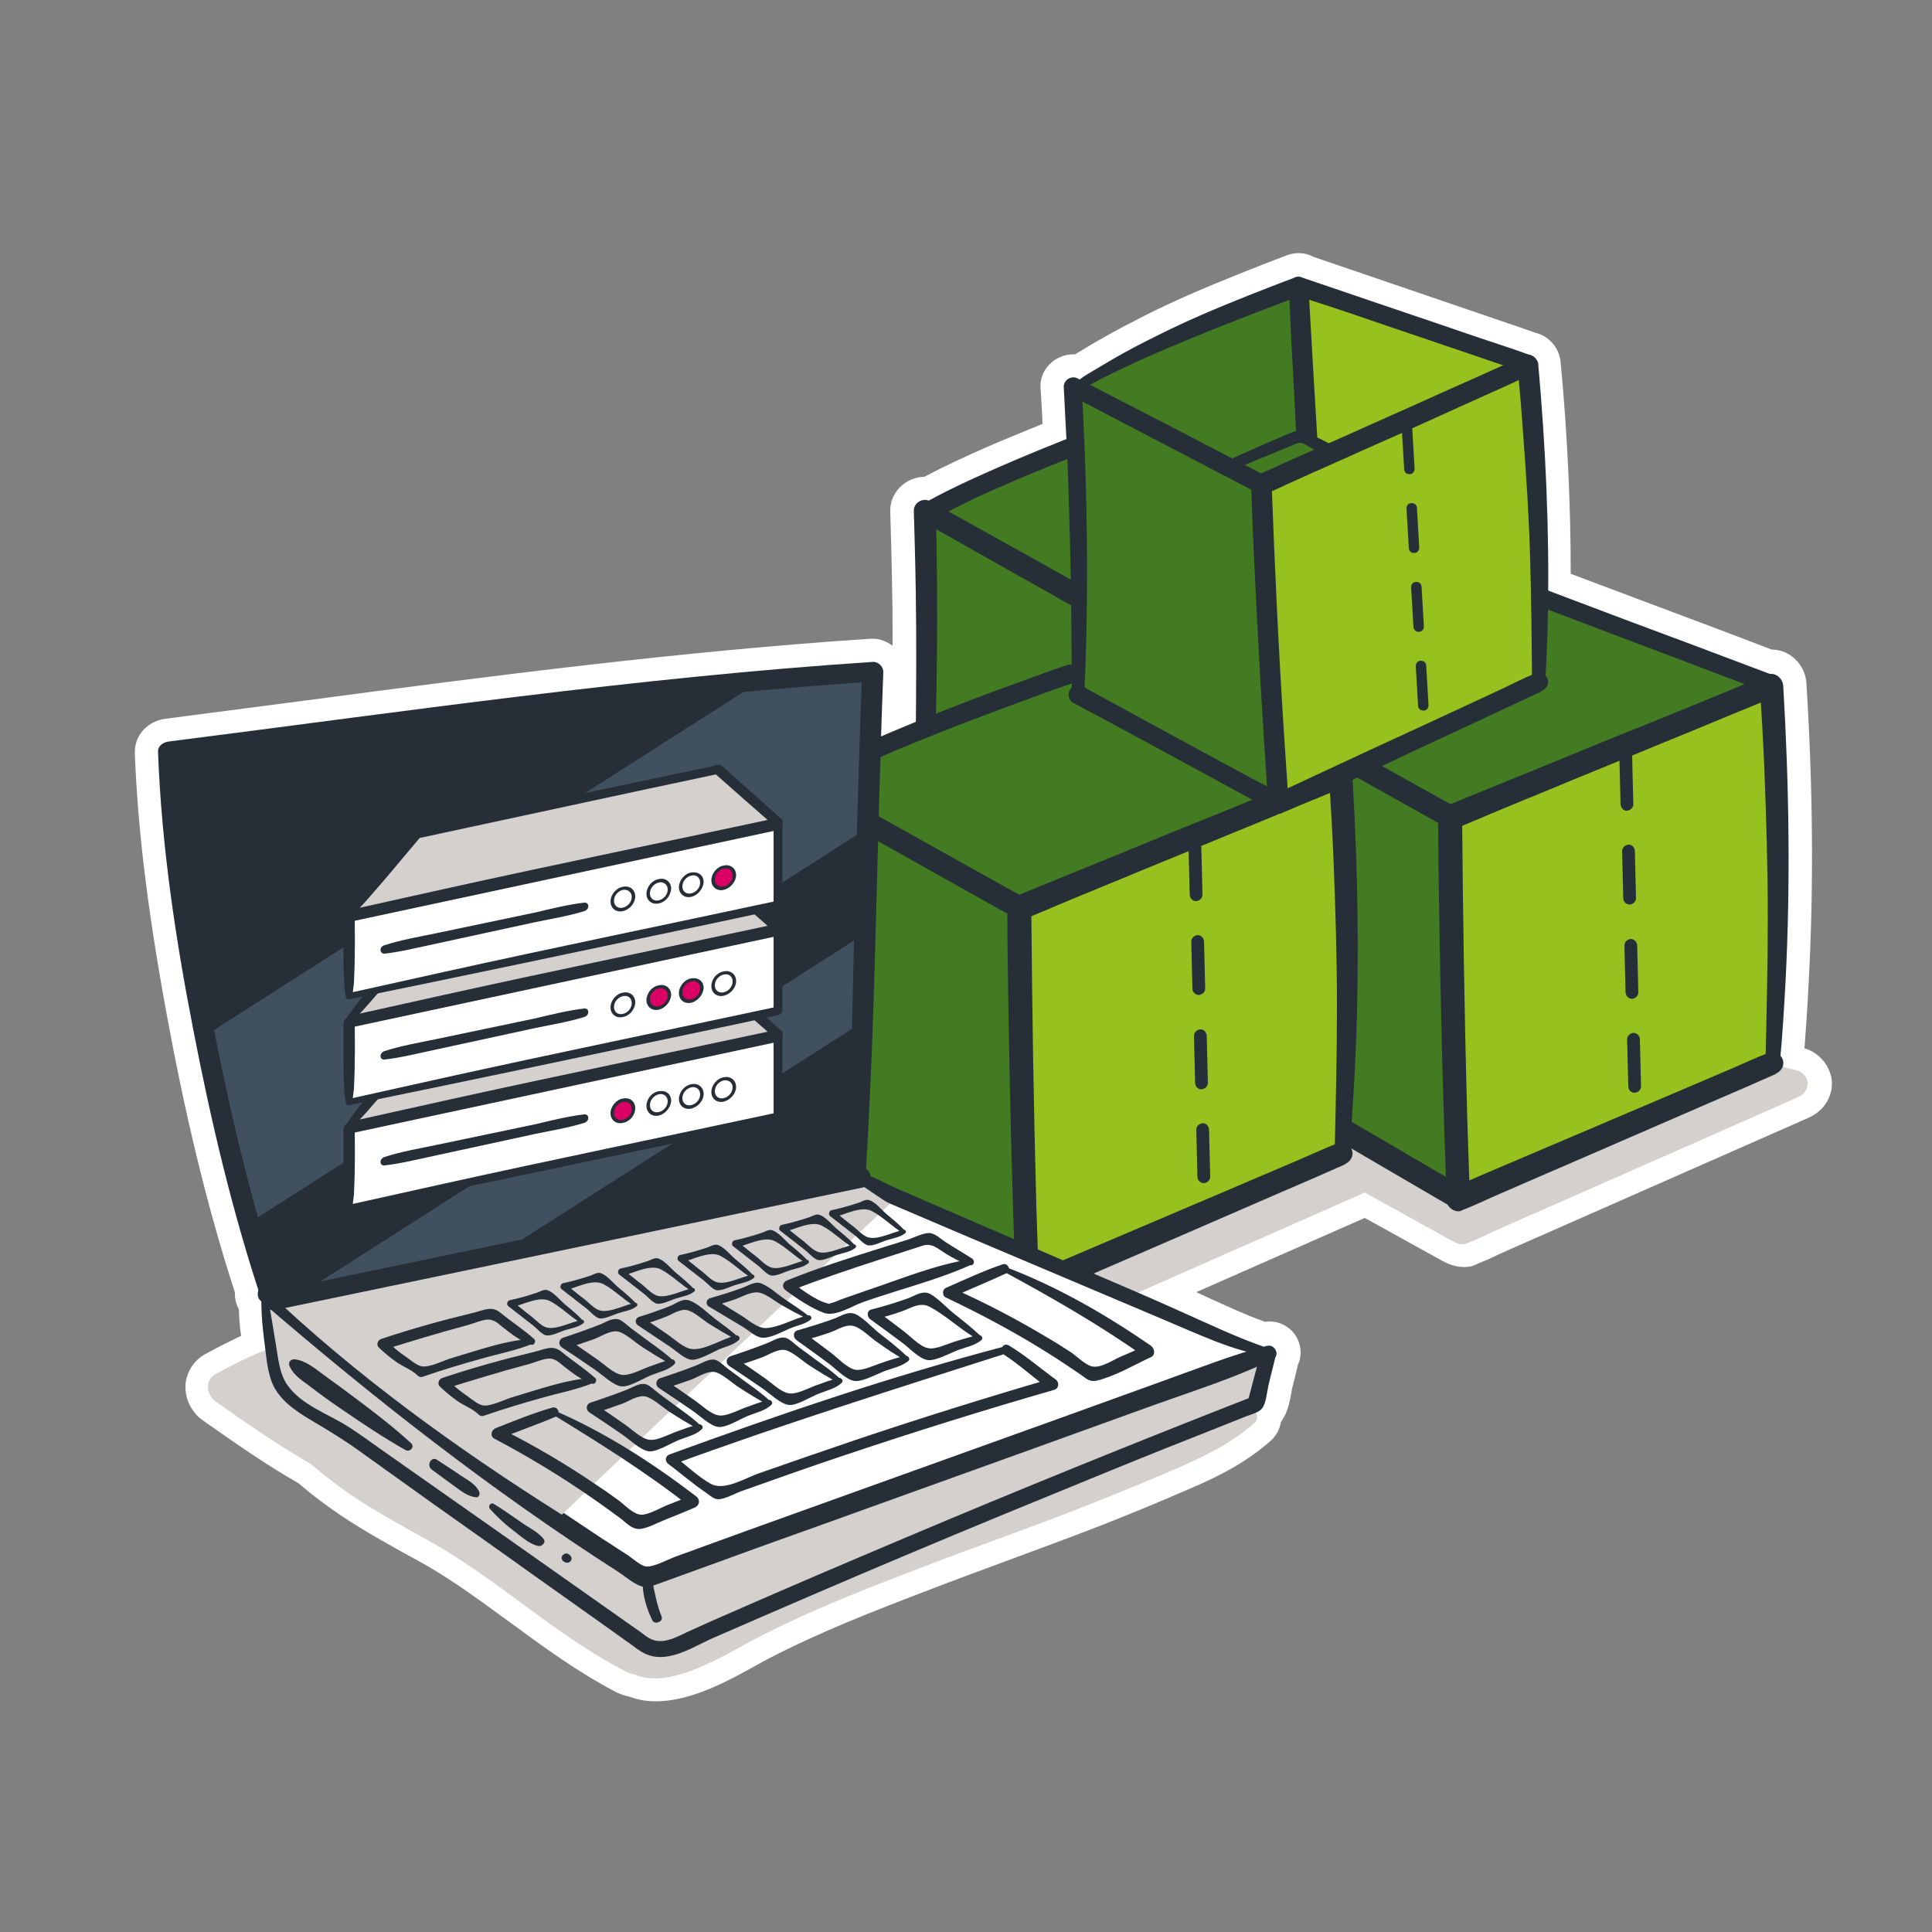 <?xml version="1.0" encoding="utf-8"?>
<!-- Generator: Adobe Illustrator 24.2.3, SVG Export Plug-In . SVG Version: 6.00 Build 0)  -->
<svg version="1.1" id="Layer_1" xmlns="http://www.w3.org/2000/svg" xmlns:xlink="http://www.w3.org/1999/xlink" x="0px" y="0px"
	 viewBox="0 0 500 500" style="enable-background:new 0 0 500 500;" xml:space="preserve">
<rect x="0" y="0" width="500" height="500" fill="#808080" stroke="none"/>
<style type="text/css">
	.st0{fill:#FFFFFF;}
	.st1{fill:#D3D0CD;}
	.st2{fill:#427B21;}
	.st3{fill:#262F38;}
	.st4{fill:#96C11E;}
	.st5{clip-path:url(#SVGID_2_);}
	.st6{fill:#40505E;}
	.st7{fill:#DA0064;}
	.st8{clip-path:url(#SVGID_4_);}
</style>
<g>
	
		<ellipse transform="matrix(0.669 -0.744 0.744 0.669 -106.81 214.509)" class="st0" cx="187.3" cy="227.1" rx="3" ry="2.5"/>
	<path class="st0" d="M467,271.3c0.4-5.5,0.8-11,1.1-17.4c1.3-24.4,1.1-49.6-0.6-77.1c-0.3-4.8-4.3-8.7-9-8.7c0,0,0,0,0,0
		c-3.9-1.5-7.9-3-11.8-4.5l-40.2-15.1c0-17.4-0.8-35.4-2.6-54.7c-0.3-3.8-3.1-6.9-6.6-7.7c-1.4-0.5-2.9-1-4.3-1.5l-53-18.1
		c-1.2-0.6-2.5-1-3.9-1c-1,0-2,0.2-2.9,0.5c-4.7,1.8-8.6,3.3-12.3,4.8c-9.5,3.8-17.1,7.1-24.1,10.6c-4.3,2.2-8.2,4.2-11.8,6.3
		c-1.8,1-3.7,2.1-5.6,3.3c-0.4,0.2-0.7,0.4-1.1,0.7c-0.2,0-0.4,0-0.6,0c-2.3,0-4.6,1-6.2,2.7c-1.6,1.7-2.4,3.9-2.2,6.2
		c0.2,3,0.4,6.1,0.5,9.1c-5.1,2.1-9.8,4-14.2,5.9c-6.1,2.7-11.3,5.1-16.4,7.8c-2.3,0-4.6,1-6.3,2.7c-1.7,1.7-2.6,4-2.5,6.4
		c0.2,7,0.4,14,0.5,20.9c0.1,4.4,0.1,8.9,0.1,13.7c-1.5-1.1-3.3-1.8-5.1-1.8c-0.2,0-0.3,0-0.5,0c-48.8,3.2-98.1,9.6-145.7,15.9
		c-12.1,1.6-24.6,3.2-36.8,4.8c-4.8,0.6-8.2,4.4-8,9c0.8,21.2,3.8,44.3,9.2,72.6c4.8,25.3,10.3,47.2,16.7,66.9c-0.1,1.5,0.3,3,1,4.3
		c0.1,2.1,0.2,4.4,0.6,6.9c-2.7,1.3-5.3,2.6-7.9,4l-1.3,0.7c-3,1.6-4.9,4.6-5.2,7.9c-0.2,3.6,1.5,7.2,4.5,9.3
		c7.7,5.4,15.9,11.2,24.8,16.3c1.9,1.6,3.7,3.1,5.6,4.5c6.7,5.1,13.9,9.2,20.9,13.1c2.2,1.2,4.3,2.4,6.5,3.6
		c7.5,4.3,14.3,9.4,21.6,14.7c8.7,6.4,17.7,13,27.7,18.2c1.1,0.5,2.2,0.9,3.3,1.1c2.1,0.8,4.4,1.2,6.9,1.2c9,0,18.7-5.3,25.7-9.2
		c1.3-0.7,2.5-1.4,3.5-1.9c13.1-6.8,26.4-12,42.4-18.1c5.9-2.3,12-4.5,17.9-6.7c8.6-3.2,17.4-6.4,26.1-9.8c7.9-3.1,15.1-6.1,22-9.1
		c6.8-2.9,14.5-6.5,21.3-12.5c1.6-1.4,2.5-3.1,2.8-5c0.1-0.1,0.2-0.2,0.2-0.3c1.5-2.1,2-4.7,2.4-6.7c0.1-0.5,0.2-0.9,0.2-1.3
		c0.6-2.2,1.1-4.4,1.6-6.5c0.7-1.5,0.9-3.2,0.5-4.9c-0.8-3.7-4.1-6.3-7.8-6.3c-0.4,0-0.8,0-1.2,0.1c-5-1.8-9.9-4.1-14.8-6.3
		c-1-0.5-2-0.9-3-1.4l43.6-19.2l19.5,10.8c1.3,0.7,3.2,1.8,5.9,1.9l0.4,0c0.6,0,1.9,0,3.3-0.8c1.7-0.7,3.4-1.4,5-2.2
		c0.8-0.4,1.6-0.7,2.4-1.1l78.3-34.5c3.8-1.7,6.1-5,6.1-9C474,276.3,471.1,272.5,467,271.3z"/>
	<path class="st0" d="M187.3,230.3c-1.7,0.4-3.2-0.7-3.2-2.5c0-1.7,1.4-3.5,3.2-3.8c1.7-0.4,3.2,0.7,3.2,2.5
		C190.5,228.2,189,229.9,187.3,230.3z M187.3,224.8c-1.3,0.3-2.3,1.5-2.3,2.8c0,1.3,1,2.1,2.3,1.8c1.3-0.3,2.3-1.5,2.3-2.8
		C189.6,225.3,188.6,224.5,187.3,224.8z"/>
</g>
<g>
	<g>
		<g>
			<path class="st1" d="M260.3,206.3c-2.2,1.3-30.1,15.4-32.4,16.7c-1.5,0.9-3.2,2.3-2.7,3.9c0.2,0.7,0.7,1.2,1.3,1.7
				c5.8,5.2,12.7,9,19.5,12.7c16.2,8.9,32.4,17.9,48.6,26.8l85.9-37.8l-64.2-16.3L260.3,206.3z"/>
			<path class="st1" d="M262.3,209.4c-3.5,2.1-7.3,3.8-10.9,5.6c-5.4,2.7-10.7,5.5-16.1,8.2c-1.6,0.8-3.3,1.7-4.9,2.5
				c-0.2,0.1-0.3,0.2-0.5,0.3c-0.4,0.2-0.7,0.4-1,0.7c0.7-0.5-0.1,0.1-0.2,0.2c-0.5,0.4,0.2-0.5-0.1,0.2c0.2-0.4,0.3-0.8,0.1-1.2
				c0,0-0.3-0.6-0.4-0.5c0,0,1.4,1.3,1.5,1.4c1,0.9,2.1,1.7,3.1,2.5c1,0.7-0.5-0.4,0.4,0.3c0.2,0.1,0.4,0.3,0.6,0.4
				c0.5,0.4,1.1,0.8,1.7,1.1c1.2,0.8,2.4,1.5,3.5,2.2c2.3,1.4,4.6,2.7,7,4c5.1,2.8,10.2,5.6,15.3,8.4c11.7,6.4,23.3,12.8,35,19.3
				c-0.9-0.1-1.9-0.2-2.8-0.3c2.8-1.3,5.7-2.5,8.5-3.8c6.8-3,13.7-6,20.5-9c8.3-3.6,16.6-7.3,24.8-10.9c7.2-3.2,14.3-6.3,21.5-9.5
				c3.5-1.5,6.9-3.2,10.4-4.6c0.1,0,0.1,0,0.2-0.1c0.1,2.3,0.1,4.7,0.2,7c-6.4-1.6-12.8-3.3-19.2-4.9c-11-2.8-22.1-5.6-33.1-8.4
				c-3.4-0.9-6.9-1.7-10.3-2.6c-1.1-0.3-2.1-0.5-3.2-0.6c-9.5-1.3-19-2.6-28.4-3.9c-8.5-1.2-17-2.3-25.6-3.5c-0.1,0-0.3,0-0.4-0.1
				c-1.9-0.3-3.2-2.6-2.7-4.4c0.6-2,2.4-2.9,4.4-2.7c7.2,1,14.5,2,21.7,3c10.3,1.4,20.6,2.8,30.9,4.2c1.3,0.2,2.6,0.3,3.9,0.6
				c2.8,0.7,5.5,1.4,8.3,2.1c10.7,2.7,21.5,5.5,32.2,8.2c7.6,1.9,15.2,3.8,22.8,5.8c0.1,0,0.3,0.1,0.4,0.1c1.5,0.4,2.8,1.8,2.8,3.4
				c0,1.7-1,2.9-2.6,3.6c-2,0.9-4.1,1.8-6.1,2.7c-5.1,2.3-10.3,4.5-15.4,6.8c-6.7,3-13.5,5.9-20.2,8.9c-6.8,3-13.6,6-20.4,9
				c-5.4,2.4-10.8,4.7-16.1,7.1c-2.5,1.1-4.9,2.4-7.5,3.3c-0.4,0.1,0,0.2-1.1,0.2c-1.3,0-2.3-0.7-3.4-1.3c-0.9-0.5-1.8-1-2.7-1.5
				c-3.4-1.9-6.7-3.7-10.1-5.6c-6.7-3.7-13.4-7.4-20.1-11c-6.5-3.6-13.1-7.1-19.6-10.8c-3-1.7-5.9-3.5-8.7-5.4
				c-1.5-1.1-3.1-2.2-4.5-3.4c-1.5-1.3-3.2-2.6-3.9-4.6c-1.6-4.8,3-7.6,6.6-9.5c3-1.5,5.9-3,8.9-4.6c6.4-3.3,12.9-6.5,19.3-9.9
				c0.6-0.3,1.2-0.6,1.9-1c1.6-1,4-0.6,5,1.2C264.4,206.1,264,208.4,262.3,209.4z"/>
		</g>
		<g>
			<g>
				<g>
					<path class="st2" d="M362.1,164.1l17.8-34.2l-69.8-26.3c0,0-48.9,16.7-70.3,29l1.3,47.7L362.1,164.1z"/>
					<path class="st3" d="M359.9,162.9c2-3.8,4-7.7,6-11.5c3.2-6.2,6.4-12.3,9.6-18.5c0.7-1.4,1.5-2.8,2.2-4.2
						c0.5,1.2,1,2.4,1.6,3.5c-2.3-0.9-4.6-1.7-6.9-2.6c-5.5-2.1-11.1-4.2-16.6-6.3c-6.7-2.5-13.4-5.1-20.1-7.6
						c-5.8-2.2-11.6-4.4-17.4-6.6c-1.9-0.7-3.8-1.4-5.8-2.2c-0.9-0.3-1.9-0.6-2.7-1c0,0-0.1,0-0.1,0c0.4,0,0.9,0,1.3,0
						c-6,2-11.9,4.2-17.8,6.4c-11.8,4.4-23.5,8.9-35,14c-1.8,0.8-2.8,1.2-4.5,2c-1.5,0.7-3,1.4-4.5,2.2c-2.7,1.3-5.4,2.7-8,4.2
						c0.4-0.7,0.8-1.4,1.1-2.1c0.1,5.4,0.3,10.8,0.4,16.2c0.2,8.5,0.5,17.1,0.7,25.6c0.1,2,0.1,3.9,0.2,5.9
						c-0.8-0.8-1.7-1.6-2.5-2.4c4-0.5,8.1-1.1,12.1-1.6c9.6-1.3,19.3-2.6,28.9-3.9c11.6-1.6,23.3-3.1,34.9-4.7
						c10.1-1.4,20.1-2.7,30.2-4.1c3.3-0.4,6.6-0.9,10-1.3c1.6-0.2,3.2-0.5,4.7-0.6c0.1,0,0.1,0,0.2,0c1.3-0.2,2.5,1.2,2.5,2.4
						c0,1.4-1.1,2.3-2.4,2.5c-4,0.5-8.1,1.1-12.1,1.6c-9.6,1.3-19.3,2.6-28.9,3.9c-11.6,1.6-23.3,3.1-34.9,4.7
						c-10.1,1.4-20.1,2.7-30.2,4.1c-3.3,0.4-6.6,0.9-10,1.3c-1.6,0.2-3.2,0.5-4.7,0.6c-0.1,0-0.1,0-0.2,0c-1.3,0.2-2.5-1.2-2.5-2.4
						c-0.1-5.4-0.3-10.8-0.4-16.2c-0.2-8.5-0.5-17.1-0.7-25.6c-0.1-2-0.1-3.9-0.2-5.9c0-0.8,0.4-1.7,1.1-2.1
						c6.3-3.6,12.9-6.6,19.5-9.5c7.3-3.2,14.7-6.2,22.1-9.1c6.3-2.5,12.7-4.8,19.1-7.1c3.3-1.2,6.6-2.5,9.9-3.5
						c1.6-0.5,3.3,0.5,4.8,1.1c3.8,1.4,7.6,2.9,11.4,4.3c11.1,4.2,22.2,8.4,33.3,12.5c7.2,2.7,14.3,5.4,21.5,8.1
						c0.1,0,0.2,0.1,0.3,0.1c1.5,0.6,2.3,2,1.6,3.5c-2,3.8-4,7.7-6,11.5c-3.2,6.2-6.4,12.3-9.6,18.5c-0.7,1.4-1.5,2.8-2.2,4.2
						C362.7,168,358.5,165.7,359.9,162.9z"/>
				</g>
				<g>
					<path class="st4" d="M380.1,227.7c1.9-32.5,1.8-65.2-0.3-97.7l-83.3,34.2c0.2,32.9,0.9,65.7,2.1,98.6L380.1,227.7z"/>
					<path class="st3" d="M378.2,227.8c0.3-12.7,0.6-25.5,0.6-38.2c0-12.7-0.4-25.5-0.9-38.2c-0.3-7.1-0.7-14.2-1.2-21.3
						c1.3,1,2.7,1.9,4,2.9c-2.8,1.1-5.5,2.3-8.3,3.4c-6.6,2.7-13.2,5.5-19.9,8.2c-8,3.3-16,6.6-24.1,9.9c-6.9,2.9-13.9,5.7-20.8,8.6
						c-3.4,1.4-6.7,2.9-10.1,4.2c0,0-0.1,0-0.1,0.1c0.8-1.1,1.5-2.1,2.3-3.2c0.2,25.7,0.6,51.4,1.3,77.1c0.2,7.2,0.5,14.3,0.7,21.5
						c-1.4-1-2.7-2-4.1-2.9c2.7-1.2,5.4-2.3,8.1-3.5c6.5-2.8,13-5.5,19.5-8.3c7.8-3.3,15.7-6.7,23.5-10c6.8-2.9,13.6-5.8,20.4-8.7
						c3.3-1.4,6.6-3,9.9-4.2c0,0,0.1,0,0.1-0.1c1.4-0.6,3.2,0.5,3.6,1.9c0.5,1.6-0.5,3-1.9,3.6c0,0-0.1,0-0.1,0.1
						c-0.3,0.1-0.6,0.1,0.5-0.2c-0.3,0.1-0.6,0.3-0.9,0.4c-0.5,0.2-1.1,0.5-1.6,0.7c-2,0.9-3.9,1.7-5.9,2.6
						c-6.5,2.8-13,5.6-19.4,8.4c-7.8,3.4-15.7,6.8-23.5,10.2c-6.8,2.9-13.6,5.9-20.3,8.8c-3.3,1.4-6.5,3-9.9,4.3c0,0-0.1,0-0.1,0.1
						c-1.9,0.8-4-1.1-4.1-2.9c-1-25.7-1.7-51.4-2.1-77.1c-0.1-7.2-0.2-14.3-0.2-21.5c0-1.5,0.9-2.6,2.3-3.2c2.8-1.1,5.5-2.3,8.3-3.4
						c6.6-2.7,13.3-5.4,19.9-8.1c8-3.3,16-6.6,24.1-9.8c6.9-2.8,13.9-5.7,20.8-8.5c3.4-1.4,6.7-2.9,10.1-4.1c0,0,0.1,0,0.1-0.1
						c1.9-0.8,3.9,1,4,2.9c1.5,25.4,1.9,51,0.6,76.5c-0.4,7.1-0.8,14.2-1.5,21.3c-0.1,1-0.7,1.9-1.8,1.9
						C379.1,229.6,378.1,228.8,378.2,227.8z"/>
				</g>
				<g>
					<path class="st2" d="M238.1,227.4c1.7-31.7,2.2-63.5,1.3-95.3l57.1,32c0.2,32.9,0.9,65.7,2.1,98.6L238.1,227.4z"/>
					<path class="st3" d="M236.1,227.5c0.2-12.4,0.7-24.7,0.9-37.1c0.1-12.4,0.2-24.8,0-37.1c-0.1-7-0.3-14-0.5-21
						c-0.1-2.2,2.3-3.6,4.2-2.6c6.5,3.6,12.9,7.2,19.4,10.8c10.3,5.7,20.5,11.5,30.8,17.2c2.3,1.3,4.7,2.6,7,3.9
						c0.9,0.5,1.5,1.5,1.5,2.5c0.1,25.7,0.6,51.4,1.4,77.1c0.2,7.2,0.5,14.3,0.7,21.5c0.1,2.2-2.4,3.8-4.3,2.6c-2-1.2-4-2.3-6-3.5
						c-4.8-2.8-9.6-5.6-14.4-8.4c-5.8-3.4-11.6-6.8-17.5-10.2c-5.1-3-10.1-5.9-15.2-8.9c-2.4-1.4-4.9-2.8-7.3-4.3c0,0-0.1,0-0.1-0.1
						c-1.4-0.8-1.9-2.6-1.2-4c0.7-1.4,2.6-2,4-1.2c2,1.2,4,2.3,6,3.5c4.8,2.8,9.6,5.6,14.4,8.4c5.8,3.4,11.6,6.8,17.5,10.2
						c5.1,3,10.1,5.9,15.2,8.9c2.4,1.4,5,2.7,7.3,4.3c0,0,0.1,0,0.1,0.1c-1.4,0.9-2.9,1.8-4.3,2.6c-1-25.7-1.6-51.4-2-77.1
						c-0.1-7.2-0.2-14.3-0.2-21.5c0.5,0.8,1,1.7,1.5,2.5c-6.4-3.6-12.9-7.2-19.3-10.8c-10.3-5.8-20.5-11.5-30.7-17.3
						c-2.3-1.3-4.7-2.6-7-4c1.4-0.9,2.8-1.7,4.2-2.6c0.6,24.8,0.4,49.5-0.7,74.3c-0.3,7-0.7,14-1.4,21c-0.1,1.1-0.8,2-1.9,2.1
						C237.1,229.4,236,228.5,236.1,227.5z"/>
				</g>
				<path class="st3" d="M342.7,233.9l-0.3-12.2c0-0.9,0.7-1.6,1.6-1.7c0.9,0,1.6,0.7,1.7,1.6l0.3,12.2c0,0.9-0.7,1.6-1.6,1.7
					S342.7,234.8,342.7,233.9z M342.1,209.6l-0.3-12.2c0-0.9,0.7-1.6,1.6-1.7c0.9,0,1.6,0.7,1.7,1.6l0.3,12.2c0,0.9-0.7,1.6-1.6,1.7
					C342.8,211.2,342.1,210.5,342.1,209.6z M341.4,185.2l-0.3-12.2c0-0.9,0.7-1.6,1.6-1.7c0.9,0,1.6,0.7,1.7,1.6l0.3,12.2
					c0,0.9-0.7,1.6-1.6,1.7C342.2,186.8,341.4,186.1,341.4,185.2z M340.7,160.9l-0.3-12.2c0-0.9,0.7-1.6,1.6-1.7s1.6,0.7,1.7,1.6
					l0.3,12.2c0,0.9-0.7,1.6-1.6,1.7S340.8,161.8,340.7,160.9z"/>
			</g>
		</g>
	</g>
	<g>
		<g>
			<path class="st1" d="M344,256.6c-2.2,1.3-30.1,15.4-32.4,16.7c-1.5,0.9-3.2,2.3-2.7,3.9c0.2,0.7,0.7,1.2,1.3,1.7
				c5.8,5.2,12.7,9,19.5,12.7c16.2,8.9,32.4,17.9,48.6,26.8l85.9-37.8l-64.2-16.3L344,256.6z"/>
			<path class="st1" d="M345.9,259.7c-3.5,2.1-7.3,3.8-10.9,5.6c-5.4,2.7-10.7,5.5-16.1,8.2c-1.6,0.8-3.3,1.7-4.9,2.5
				c-0.2,0.1-0.3,0.2-0.5,0.3c-0.4,0.2-0.7,0.4-1,0.7c0.7-0.5-0.1,0.1-0.2,0.2c-0.5,0.4,0.2-0.5-0.1,0.2c0.2-0.4,0.3-0.8,0.1-1.2
				c0,0-0.3-0.6-0.4-0.5c0,0,1.4,1.3,1.5,1.4c1,0.9,2.1,1.7,3.1,2.5c1,0.7-0.5-0.4,0.4,0.3c0.2,0.1,0.4,0.3,0.6,0.4
				c0.5,0.4,1.1,0.8,1.7,1.1c1.2,0.8,2.4,1.5,3.5,2.2c2.3,1.4,4.6,2.7,7,4c5.1,2.8,10.2,5.6,15.3,8.4c11.7,6.4,23.3,12.8,35,19.3
				c-0.9-0.1-1.9-0.2-2.8-0.3c2.8-1.3,5.7-2.5,8.5-3.8c6.8-3,13.7-6,20.5-9c8.3-3.6,16.6-7.3,24.8-10.9c7.2-3.2,14.3-6.3,21.5-9.5
				c3.5-1.5,6.9-3.2,10.4-4.6c0.1,0,0.1,0,0.2-0.1c0.1,2.3,0.1,4.7,0.2,7c-6.4-1.6-12.8-3.3-19.2-4.9c-11-2.8-22.1-5.6-33.1-8.4
				c-3.4-0.9-6.9-1.7-10.3-2.6c-1.1-0.3-2.1-0.5-3.2-0.6c-9.5-1.3-19-2.6-28.4-3.9c-8.5-1.2-17-2.3-25.6-3.5c-0.1,0-0.3,0-0.4-0.1
				c-1.9-0.3-3.2-2.6-2.7-4.4c0.6-2,2.4-2.9,4.4-2.7c7.2,1,14.5,2,21.7,3c10.3,1.4,20.6,2.8,30.9,4.2c1.3,0.2,2.6,0.3,3.9,0.6
				c2.8,0.7,5.5,1.4,8.3,2.1c10.7,2.7,21.5,5.5,32.2,8.2c7.6,1.9,15.2,3.8,22.8,5.8c0.1,0,0.3,0.1,0.4,0.1c1.5,0.4,2.8,1.8,2.8,3.4
				c0,1.7-1,2.9-2.6,3.6c-2,0.9-4.1,1.8-6.1,2.7c-5.1,2.3-10.3,4.5-15.4,6.8c-6.7,3-13.5,5.9-20.2,8.9c-6.8,3-13.6,6-20.4,9
				c-5.4,2.4-10.8,4.7-16.1,7.1c-2.5,1.1-4.9,2.4-7.5,3.3c-0.4,0.1,0,0.2-1.1,0.2c-1.3,0-2.3-0.7-3.4-1.3c-0.9-0.5-1.8-1-2.7-1.5
				c-3.4-1.9-6.7-3.7-10.1-5.6c-6.7-3.7-13.4-7.4-20.1-11c-6.5-3.6-13.1-7.1-19.6-10.8c-3-1.7-5.9-3.5-8.7-5.4
				c-1.5-1.1-3.1-2.2-4.5-3.4c-1.5-1.3-3.2-2.6-3.9-4.6c-1.6-4.8,3-7.6,6.6-9.5c3-1.5,5.9-3,8.9-4.6c6.4-3.3,12.9-6.5,19.3-9.9
				c0.6-0.3,1.2-0.6,1.9-1c1.6-1,4-0.6,5,1.2C348.1,256.3,347.7,258.6,345.9,259.7z"/>
		</g>
		<g>
			<g>
				<g>
					<path class="st2" d="M440.7,211.3l17.8-34.2l-69.8-26.3c0,0-48.9,16.7-70.3,29l1.3,47.7L440.7,211.3z"/>
					<path class="st3" d="M438.6,210.2c2-3.8,4-7.7,6-11.5c3.2-6.2,6.4-12.3,9.6-18.5c0.7-1.4,1.5-2.8,2.2-4.2
						c0.5,1.2,1,2.4,1.6,3.5c-2.3-0.9-4.6-1.7-6.9-2.6c-5.5-2.1-11.1-4.2-16.6-6.3c-6.7-2.5-13.4-5.1-20.1-7.6
						c-5.8-2.2-11.6-4.4-17.4-6.6c-1.9-0.7-3.8-1.4-5.8-2.2c-0.9-0.3-1.9-0.6-2.7-1c0,0-0.1,0-0.1,0c0.4,0,0.9,0,1.3,0
						c-6,2-11.9,4.2-17.8,6.4c-11.8,4.4-23.5,8.9-35,14c-1.8,0.8-2.8,1.2-4.5,2c-1.5,0.7-3,1.4-4.5,2.2c-2.7,1.3-5.4,2.7-8,4.2
						c0.4-0.7,0.8-1.4,1.1-2.1c0.1,5.4,0.3,10.8,0.4,16.2c0.2,8.5,0.5,17.1,0.7,25.6c0.1,2,0.1,3.9,0.2,5.9
						c-0.8-0.8-1.7-1.6-2.5-2.4c4-0.5,8.1-1.1,12.1-1.6c9.6-1.3,19.3-2.6,28.9-3.9c11.6-1.6,23.3-3.1,34.9-4.7
						c10.1-1.4,20.1-2.7,30.2-4.1c3.3-0.4,6.6-0.9,10-1.3c1.6-0.2,3.2-0.5,4.7-0.6c0.1,0,0.1,0,0.2,0c1.3-0.2,2.5,1.2,2.5,2.4
						c0,1.4-1.1,2.3-2.4,2.5c-4,0.5-8.1,1.1-12.1,1.6c-9.6,1.3-19.3,2.6-28.9,3.9c-11.6,1.6-23.3,3.1-34.9,4.7
						c-10.1,1.4-20.1,2.7-30.2,4.1c-3.3,0.4-6.6,0.9-10,1.3c-1.6,0.2-3.2,0.5-4.7,0.6c-0.1,0-0.1,0-0.2,0c-1.3,0.2-2.5-1.2-2.5-2.4
						c-0.1-5.4-0.3-10.8-0.4-16.2c-0.2-8.5-0.5-17.1-0.7-25.6c-0.1-2-0.1-3.9-0.2-5.9c0-0.8,0.4-1.7,1.1-2.1
						c6.3-3.6,12.9-6.6,19.5-9.5c7.3-3.2,14.7-6.2,22.1-9.1c6.3-2.5,12.7-4.8,19.1-7.1c3.3-1.2,6.6-2.5,9.9-3.5
						c1.6-0.5,3.3,0.5,4.8,1.1c3.8,1.4,7.6,2.9,11.4,4.3c11.1,4.2,22.2,8.4,33.3,12.5c7.2,2.7,14.3,5.4,21.5,8.1
						c0.1,0,0.2,0.1,0.3,0.1c1.5,0.6,2.3,2,1.6,3.5c-2,3.8-4,7.7-6,11.5c-3.2,6.2-6.4,12.3-9.6,18.5c-0.7,1.4-1.5,2.8-2.2,4.2
						C441.4,215.3,437.2,213,438.6,210.2z"/>
				</g>
				<g>
					<path class="st4" d="M458.7,275c1.9-32.5,1.8-65.2-0.3-97.7l-83.3,34.2c0.2,32.9,0.9,65.7,2.1,98.6L458.7,275z"/>
					<path class="st3" d="M456.9,275.1c0.3-12.7,0.6-25.5,0.6-38.2c0-12.7-0.4-25.5-0.9-38.2c-0.3-7.1-0.7-14.2-1.2-21.3
						c1.3,1,2.7,1.9,4,2.9c-2.8,1.1-5.5,2.3-8.3,3.4c-6.6,2.7-13.2,5.5-19.9,8.2c-8,3.3-16,6.6-24.1,9.9c-6.9,2.9-13.9,5.7-20.8,8.6
						c-3.4,1.4-6.7,2.9-10.1,4.2c0,0-0.1,0-0.1,0.1c0.8-1.1,1.5-2.1,2.3-3.2c0.2,25.7,0.6,51.4,1.3,77.1c0.2,7.2,0.5,14.3,0.7,21.5
						c-1.4-1-2.7-2-4.1-2.9c2.7-1.2,5.4-2.3,8.1-3.5c6.5-2.8,13-5.5,19.5-8.3c7.8-3.3,15.7-6.7,23.5-10c6.8-2.9,13.6-5.8,20.4-8.7
						c3.3-1.4,6.6-3,9.9-4.2c0,0,0.1,0,0.1-0.1c1.4-0.6,3.2,0.5,3.6,1.9c0.5,1.6-0.5,3-1.9,3.6c0,0-0.1,0-0.1,0.1
						c-0.3,0.1-0.6,0.1,0.5-0.2c-0.3,0.1-0.6,0.3-0.9,0.4c-0.5,0.2-1.1,0.5-1.6,0.7c-2,0.9-3.9,1.7-5.9,2.6
						c-6.5,2.8-13,5.6-19.4,8.4c-7.8,3.4-15.7,6.8-23.5,10.2c-6.8,2.9-13.6,5.9-20.3,8.8c-3.3,1.4-6.5,3-9.9,4.3c0,0-0.1,0-0.1,0.1
						c-1.9,0.8-4-1.1-4.1-2.9c-1-25.7-1.7-51.4-2.1-77.1c-0.1-7.2-0.2-14.3-0.2-21.5c0-1.5,0.9-2.6,2.3-3.2c2.8-1.1,5.5-2.3,8.3-3.4
						c6.6-2.7,13.3-5.4,19.9-8.1c8-3.3,16-6.6,24.1-9.8c6.9-2.8,13.9-5.7,20.8-8.5c3.4-1.4,6.7-2.9,10.1-4.1c0,0,0.1,0,0.1-0.1
						c1.9-0.8,3.9,1,4,2.9c1.5,25.4,1.9,51,0.6,76.5c-0.4,7.1-0.8,14.2-1.5,21.3c-0.1,1-0.7,1.9-1.8,1.9
						C457.8,276.9,456.8,276.1,456.9,275.1z"/>
				</g>
				<g>
					<path class="st2" d="M316.8,274.7c1.7-31.7,2.2-63.5,1.3-95.3l57.1,32c0.2,32.9,0.9,65.7,2.1,98.6L316.8,274.7z"/>
					<path class="st3" d="M314.8,274.7c0.2-12.4,0.7-24.7,0.9-37.1c0.1-12.4,0.2-24.8,0-37.1c-0.1-7-0.3-14-0.5-21
						c-0.1-2.2,2.3-3.6,4.2-2.6c6.5,3.6,12.9,7.2,19.4,10.8c10.3,5.7,20.5,11.5,30.8,17.2c2.3,1.3,4.7,2.6,7,3.9
						c0.9,0.5,1.5,1.5,1.5,2.5c0.1,25.7,0.6,51.4,1.4,77.1c0.2,7.2,0.5,14.3,0.7,21.5c0.1,2.2-2.4,3.8-4.3,2.6c-2-1.2-4-2.3-6-3.5
						c-4.8-2.8-9.6-5.6-14.4-8.4c-5.8-3.4-11.6-6.8-17.5-10.2c-5.1-3-10.1-5.9-15.2-8.9c-2.4-1.4-4.9-2.8-7.3-4.3c0,0-0.1,0-0.1-0.1
						c-1.4-0.8-1.9-2.6-1.2-4c0.7-1.4,2.6-2,4-1.2c2,1.2,4,2.3,6,3.5c4.8,2.8,9.6,5.6,14.4,8.4c5.8,3.4,11.6,6.8,17.5,10.2
						c5.1,3,10.1,5.9,15.2,8.9c2.4,1.4,5,2.7,7.3,4.3c0,0,0.1,0,0.1,0.1c-1.4,0.9-2.9,1.8-4.3,2.6c-1-25.7-1.6-51.4-2-77.1
						c-0.1-7.2-0.2-14.3-0.2-21.5c0.5,0.8,1,1.7,1.5,2.5c-6.4-3.6-12.9-7.2-19.3-10.8c-10.3-5.8-20.5-11.5-30.7-17.3
						c-2.3-1.3-4.7-2.6-7-4c1.4-0.9,2.8-1.7,4.2-2.6c0.6,24.8,0.4,49.5-0.7,74.3c-0.3,7-0.7,14-1.4,21c-0.1,1.1-0.8,2-1.9,2.1
						C315.8,276.7,314.7,275.8,314.8,274.7z"/>
				</g>
				<path class="st3" d="M421.4,281.2l-0.3-12.2c0-0.9,0.7-1.6,1.6-1.7c0.9,0,1.6,0.7,1.7,1.6l0.3,12.2c0,0.9-0.7,1.6-1.6,1.7
					S421.4,282.1,421.4,281.2z M420.7,256.9l-0.3-12.2c0-0.9,0.7-1.6,1.6-1.7c0.9,0,1.6,0.7,1.7,1.6l0.3,12.2c0,0.9-0.7,1.6-1.6,1.7
					C421.5,258.5,420.8,257.8,420.7,256.9z M420.1,232.5l-0.3-12.2c0-0.9,0.7-1.6,1.6-1.7s1.6,0.7,1.7,1.6l0.3,12.2
					c0,0.9-0.7,1.6-1.6,1.7C420.9,234.1,420.1,233.4,420.1,232.5z M419.4,208.2l-0.3-12.2c0-0.9,0.7-1.6,1.6-1.7s1.6,0.7,1.7,1.6
					l0.3,12.2c0,0.9-0.7,1.6-1.6,1.7S419.5,209.1,419.4,208.2z"/>
			</g>
		</g>
	</g>
	<g>
		<g>
			<path class="st1" d="M232.5,281c-2.2,1.3-30.1,15.4-32.4,16.7c-1.5,0.9-3.2,2.3-2.7,3.9c0.2,0.7,0.7,1.2,1.3,1.7
				c5.8,5.2,12.7,9,19.5,12.7c16.2,8.9,32.4,17.9,48.6,26.8l85.9-37.8l-64.2-16.3L232.5,281z"/>
			<path class="st1" d="M234.4,284.1c-3.5,2.1-7.3,3.8-10.9,5.6c-5.4,2.7-10.7,5.5-16.1,8.2c-1.6,0.8-3.3,1.7-4.9,2.5
				c-0.2,0.1-0.3,0.2-0.5,0.3c-0.4,0.2-0.7,0.4-1,0.7c0.7-0.5-0.1,0.1-0.2,0.2c-0.5,0.4,0.2-0.5-0.1,0.2c0.2-0.4,0.3-0.8,0.1-1.2
				c0,0-0.3-0.6-0.4-0.5c0,0,1.4,1.3,1.5,1.4c1,0.9,2.1,1.7,3.1,2.5c1,0.7-0.5-0.4,0.4,0.3c0.2,0.1,0.4,0.3,0.6,0.4
				c0.5,0.4,1.1,0.8,1.7,1.1c1.2,0.8,2.4,1.5,3.5,2.2c2.3,1.4,4.6,2.7,7,4c5.1,2.8,10.2,5.6,15.3,8.4c11.7,6.4,23.3,12.8,35,19.3
				c-0.9-0.1-1.9-0.2-2.8-0.3c2.8-1.3,5.7-2.5,8.5-3.8c6.8-3,13.7-6,20.5-9c8.3-3.6,16.6-7.3,24.8-10.9c7.2-3.2,14.3-6.3,21.5-9.5
				c3.5-1.5,6.9-3.2,10.4-4.6c0.1,0,0.1,0,0.2-0.1c0.1,2.3,0.1,4.7,0.2,7c-6.4-1.6-12.8-3.3-19.2-4.9c-11-2.8-22.1-5.6-33.1-8.4
				c-3.4-0.9-6.9-1.7-10.3-2.6c-1.1-0.3-2.1-0.5-3.2-0.6c-9.5-1.3-19-2.6-28.4-3.9c-8.5-1.2-17-2.3-25.6-3.5c-0.1,0-0.3,0-0.4-0.1
				c-1.9-0.3-3.2-2.6-2.7-4.4c0.6-2,2.4-2.9,4.4-2.7c7.2,1,14.5,2,21.7,3c10.3,1.4,20.6,2.8,30.9,4.2c1.3,0.2,2.6,0.3,3.9,0.6
				c2.8,0.7,5.5,1.4,8.3,2.1c10.7,2.7,21.5,5.5,32.2,8.2c7.6,1.9,15.2,3.8,22.8,5.8c0.1,0,0.3,0.1,0.4,0.1c1.5,0.4,2.8,1.8,2.8,3.4
				c0,1.7-1,2.9-2.6,3.6c-2,0.9-4.1,1.8-6.1,2.7c-5.1,2.3-10.3,4.5-15.4,6.8c-6.7,3-13.5,5.9-20.2,8.9c-6.8,3-13.6,6-20.4,9
				c-5.4,2.4-10.8,4.7-16.1,7.1c-2.5,1.1-4.9,2.4-7.5,3.3c-0.4,0.1,0,0.2-1.1,0.2c-1.3,0-2.3-0.7-3.4-1.3c-0.9-0.5-1.8-1-2.7-1.5
				c-3.4-1.9-6.7-3.7-10.1-5.6c-6.7-3.7-13.4-7.4-20.1-11c-6.5-3.6-13.1-7.1-19.6-10.8c-3-1.7-5.9-3.5-8.7-5.4
				c-1.5-1.1-3.1-2.2-4.5-3.4c-1.5-1.3-3.2-2.6-3.9-4.6c-1.6-4.8,3-7.6,6.6-9.5c3-1.5,5.9-3,8.9-4.6c6.4-3.3,12.9-6.5,19.3-9.9
				c0.6-0.3,1.2-0.6,1.9-1c1.6-1,4-0.6,5,1.2C236.6,280.8,236.2,283.1,234.4,284.1z"/>
		</g>
		<g>
			<g>
				<g>
					<path class="st2" d="M329.2,234.8l17.8-34.2l-69.8-26.3c0,0-48.9,16.7-70.3,29l1.3,47.7L329.2,234.8z"/>
					<path class="st3" d="M327.1,233.6c2-3.8,4-7.7,6-11.5c3.2-6.2,6.4-12.3,9.6-18.5c0.7-1.4,1.5-2.8,2.2-4.2
						c0.5,1.2,1,2.4,1.6,3.5c-2.3-0.9-4.6-1.7-6.9-2.6c-5.5-2.1-11.1-4.2-16.6-6.3c-6.7-2.5-13.4-5.1-20.1-7.6
						c-5.8-2.2-11.6-4.4-17.4-6.6c-1.9-0.7-3.8-1.4-5.8-2.2c-0.9-0.3-1.9-0.6-2.7-1c0,0-0.1,0-0.1,0c0.4,0,0.9,0,1.3,0
						c-6,2-11.9,4.2-17.8,6.4c-11.8,4.4-23.5,8.9-35,14c-1.8,0.8-2.8,1.2-4.5,2c-1.5,0.7-3,1.4-4.5,2.2c-2.7,1.3-5.4,2.7-8,4.2
						c0.4-0.7,0.8-1.4,1.1-2.1c0.1,5.4,0.3,10.8,0.4,16.2c0.2,8.5,0.5,17.1,0.7,25.6c0.1,2,0.1,3.9,0.2,5.9
						c-0.8-0.8-1.7-1.6-2.5-2.4c4-0.5,8.1-1.1,12.1-1.6c9.6-1.3,19.3-2.6,28.9-3.9c11.6-1.6,23.3-3.1,34.9-4.7
						c10.1-1.4,20.1-2.7,30.2-4.1c3.3-0.4,6.6-0.9,10-1.3c1.6-0.2,3.2-0.5,4.7-0.6c0.1,0,0.1,0,0.2,0c1.3-0.2,2.5,1.2,2.5,2.4
						c0,1.4-1.1,2.3-2.4,2.5c-4,0.5-8.1,1.1-12.1,1.6c-9.6,1.3-19.3,2.6-28.9,3.9c-11.6,1.6-23.3,3.1-34.9,4.7
						c-10.1,1.4-20.1,2.7-30.2,4.1c-3.3,0.4-6.6,0.9-10,1.3c-1.6,0.2-3.2,0.5-4.7,0.6c-0.1,0-0.1,0-0.2,0c-1.3,0.2-2.5-1.2-2.5-2.4
						c-0.1-5.4-0.3-10.8-0.4-16.2c-0.2-8.5-0.5-17.1-0.7-25.6c-0.1-2-0.1-3.9-0.2-5.9c0-0.8,0.4-1.7,1.1-2.1
						c6.3-3.6,12.9-6.6,19.5-9.5c7.3-3.2,14.7-6.2,22.1-9.1c6.3-2.5,12.7-4.8,19.1-7.1c3.3-1.2,6.6-2.5,9.9-3.5
						c1.6-0.5,3.3,0.5,4.8,1.1c3.8,1.4,7.6,2.9,11.4,4.3c11.1,4.2,22.2,8.4,33.3,12.5c7.2,2.7,14.3,5.4,21.5,8.1
						c0.1,0,0.2,0.1,0.3,0.1c1.5,0.6,2.3,2,1.6,3.5c-2,3.8-4,7.7-6,11.5c-3.2,6.2-6.4,12.3-9.6,18.5c-0.7,1.4-1.5,2.8-2.2,4.2
						C329.9,238.7,325.7,236.4,327.1,233.6z"/>
				</g>
				<g>
					<path class="st4" d="M347.2,298.4c1.9-32.5,1.8-65.2-0.3-97.7l-83.3,34.2c0.2,32.9,0.9,65.7,2.1,98.6L347.2,298.4z"/>
					<path class="st3" d="M345.4,298.5c0.3-12.7,0.6-25.5,0.6-38.2c0-12.7-0.4-25.5-0.9-38.2c-0.3-7.1-0.7-14.2-1.2-21.3
						c1.3,1,2.7,1.9,4,2.9c-2.8,1.1-5.5,2.3-8.3,3.4c-6.6,2.7-13.2,5.5-19.9,8.2c-8,3.3-16,6.6-24.1,9.9c-6.9,2.9-13.9,5.7-20.8,8.6
						c-3.4,1.4-6.7,2.9-10.1,4.2c0,0-0.1,0-0.1,0.1c0.8-1.1,1.5-2.1,2.3-3.2c0.2,25.7,0.6,51.4,1.3,77.1c0.2,7.2,0.5,14.3,0.7,21.5
						c-1.4-1-2.7-2-4.1-2.9c2.7-1.2,5.4-2.3,8.1-3.5c6.5-2.8,13-5.5,19.5-8.3c7.8-3.3,15.7-6.7,23.5-10c6.8-2.9,13.6-5.8,20.4-8.7
						c3.3-1.4,6.6-3,9.9-4.2c0,0,0.1,0,0.1-0.1c1.4-0.6,3.2,0.5,3.6,1.9c0.5,1.6-0.5,3-1.9,3.6c0,0-0.1,0-0.1,0.1
						c-0.3,0.1-0.6,0.1,0.5-0.2c-0.3,0.1-0.6,0.3-0.9,0.4c-0.5,0.2-1.1,0.5-1.6,0.7c-2,0.9-3.9,1.7-5.9,2.6
						c-6.5,2.8-13,5.6-19.4,8.4c-7.8,3.4-15.7,6.8-23.5,10.2c-6.8,2.9-13.6,5.9-20.3,8.8c-3.3,1.4-6.5,3-9.9,4.3c0,0-0.1,0-0.1,0.1
						c-1.9,0.8-4-1.1-4.1-2.9c-1-25.7-1.7-51.4-2.1-77.1c-0.1-7.2-0.2-14.3-0.2-21.5c0-1.5,0.9-2.6,2.3-3.2c2.8-1.1,5.5-2.3,8.3-3.4
						c6.6-2.7,13.3-5.4,19.9-8.1c8-3.3,16-6.6,24.1-9.8c6.9-2.8,13.9-5.7,20.8-8.5c3.4-1.4,6.7-2.9,10.1-4.1c0,0,0.1,0,0.1-0.1
						c1.9-0.8,3.9,1,4,2.9c1.5,25.4,1.9,51,0.6,76.5c-0.4,7.1-0.8,14.2-1.5,21.3c-0.1,1-0.7,1.9-1.8,1.9
						C346.3,300.3,345.3,299.5,345.4,298.5z"/>
				</g>
				<g>
					<path class="st2" d="M205.3,298.1c1.7-31.7,2.2-63.5,1.3-95.3l57.1,32c0.2,32.9,0.9,65.7,2.1,98.6L205.3,298.1z"/>
					<path class="st3" d="M203.3,298.2c0.2-12.4,0.7-24.7,0.9-37.1c0.1-12.4,0.2-24.8,0-37.1c-0.1-7-0.3-14-0.5-21
						c-0.1-2.2,2.3-3.6,4.2-2.6c6.5,3.6,12.9,7.2,19.4,10.8c10.3,5.7,20.5,11.5,30.8,17.2c2.3,1.3,4.7,2.6,7,3.9
						c0.9,0.5,1.5,1.5,1.5,2.5c0.1,25.7,0.6,51.4,1.4,77.1c0.2,7.2,0.5,14.3,0.7,21.5c0.1,2.2-2.4,3.8-4.3,2.6c-2-1.2-4-2.3-6-3.5
						c-4.8-2.8-9.6-5.6-14.4-8.4c-5.8-3.4-11.6-6.8-17.5-10.2c-5.1-3-10.1-5.9-15.2-8.9c-2.4-1.4-4.9-2.8-7.3-4.3c0,0-0.1,0-0.1-0.1
						c-1.4-0.8-1.9-2.6-1.2-4c0.7-1.4,2.6-2,4-1.2c2,1.2,4,2.3,6,3.5c4.8,2.8,9.6,5.6,14.4,8.4c5.8,3.4,11.6,6.8,17.5,10.2
						c5.1,3,10.1,5.9,15.2,8.9c2.4,1.4,5,2.7,7.3,4.3c0,0,0.1,0,0.1,0.1c-1.4,0.9-2.9,1.8-4.3,2.6c-1-25.7-1.6-51.4-2-77.1
						c-0.1-7.2-0.2-14.3-0.2-21.5c0.5,0.8,1,1.7,1.5,2.5c-6.4-3.6-12.9-7.2-19.3-10.8c-10.3-5.8-20.5-11.5-30.7-17.3
						c-2.3-1.3-4.7-2.6-7-4c1.4-0.9,2.8-1.7,4.2-2.6c0.6,24.8,0.4,49.5-0.7,74.3c-0.3,7-0.7,14-1.4,21c-0.1,1.1-0.8,2-1.9,2.1
						C204.3,300.1,203.2,299.2,203.3,298.2z"/>
				</g>
				<path class="st3" d="M309.9,304.6l-0.3-12.2c0-0.9,0.7-1.6,1.6-1.7s1.6,0.7,1.7,1.6l0.3,12.2c0,0.9-0.7,1.6-1.6,1.7
					C310.7,306.2,309.9,305.5,309.9,304.6z M309.3,280.3l-0.3-12.2c0-0.9,0.7-1.6,1.6-1.7s1.6,0.7,1.7,1.6l0.3,12.2
					c0,0.9-0.7,1.6-1.6,1.7S309.3,281.2,309.3,280.3z M308.6,255.9l-0.3-12.2c0-0.9,0.7-1.6,1.6-1.7c0.9,0,1.6,0.7,1.7,1.6l0.3,12.2
					c0,0.9-0.7,1.6-1.6,1.7C309.4,257.5,308.6,256.8,308.6,255.9z M307.9,231.6l-0.3-12.2c0-0.9,0.7-1.6,1.6-1.7
					c0.9,0,1.6,0.7,1.7,1.6l0.3,12.2c0,0.9-0.7,1.6-1.6,1.7S308,232.5,307.9,231.6z"/>
			</g>
		</g>
	</g>
	<g>
		<g>
			<g>
				<g>
					<path class="st4" d="M339.7,135.3c-1.2-20.3-2.4-40.7-3.6-61l59.2,20.2l-14,29.1L339.7,135.3z"/>
					<path class="st3" d="M337.2,135.4c-0.9-15.8-1.8-31.6-2.8-47.5c-0.3-4.5-0.5-9-0.8-13.6c-0.1-1.5,1.4-3.1,3-2.6
						c2,0.7,3.9,1.3,5.9,2c4.7,1.6,9.4,3.2,14.1,4.8c5.7,1.9,11.4,3.9,17.1,5.8c4.9,1.7,9.9,3.4,14.8,5c2.4,0.8,4.8,1.6,7.2,2.5
						c0,0,0.1,0,0.1,0c1.5,0.5,2.4,2,1.7,3.5c-2,4.3-4.1,8.5-6.1,12.8c-2.5,5.2-5,10.5-7.6,15.7c-0.4,0.8-0.8,1.5-1.7,1.8
						c-0.4,0.1-0.8,0.2-1.2,0.3c-2.1,0.6-4.3,1.2-6.4,1.8c-6.7,1.9-13.5,3.8-20.2,5.7c-4.5,1.3-9,2.6-13.6,3.8c-0.1,0-0.1,0-0.2,0.1
						c-1.3,0.4-2.7-0.2-3.1-1.5c-0.4-1.2,0.3-2.8,1.5-3.1c4.7-1.3,9.4-2.6,14.1-4c7.4-2.1,14.9-4.2,22.3-6.3c1.7-0.5,3.5-1,5.2-1.5
						c-0.5,0.4-0.9,0.8-1.4,1.2c1.6-3.3,3.1-6.5,4.7-9.8c2.5-5.2,5-10.5,7.6-15.7c0.6-1.2,1.1-2.4,1.7-3.6c0.6,1.2,1.1,2.4,1.7,3.5
						c-2-0.7-3.9-1.3-5.9-2c-4.7-1.6-9.4-3.2-14.1-4.8c-5.7-1.9-11.4-3.9-17.1-5.8c-4.9-1.7-9.9-3.4-14.8-5
						c-2.4-0.8-4.9-1.5-7.2-2.5c0,0-0.1,0-0.1,0c1-0.9,2-1.7,3-2.6c0.9,15.8,1.8,31.6,2.8,47.5c0.3,4.5,0.5,9,0.8,13.6
						c0.1,1.3-1,2.5-2.3,2.6C338.5,137.8,337.3,136.8,337.2,135.4z"/>
				</g>
				<g>
					<path class="st2" d="M278,100.4c17.6-10.9,40.9-20,58-26.4l2.2,41c-1.3,0.8-57.9,25.3-57.9,25.3L278,100.4z"/>
					<path class="st3" d="M277.4,99.9c0.7-0.7,1.5-1.3,2.3-1.9c0.9-0.7,1.8-1.2,2.8-1.8c1.8-1.1,3.6-2.1,5.4-3.2
						c3.8-2.2,7.6-4.2,11.5-6.1c7.7-3.9,15.6-7.2,23.6-10.4c4.1-1.6,8.1-3.2,12.2-4.7c1.5-0.6,3.1,0.6,3.2,2.2
						c0.3,4.6,0.5,9.3,0.8,13.9c0.4,7.3,0.8,14.7,1.3,22c0.1,1.7,0.2,3.4,0.3,5.1c0,0.9-0.4,1.8-1.1,2.3c-0.7,0.5-1.6,0.8-2.4,1.1
						c-1.4,0.7-2.9,1.3-4.3,2c-4.6,2.1-9.3,4.1-13.9,6.1c-5.5,2.4-11,4.8-16.5,7.2c-4.7,2.1-9.5,4.1-14.2,6.2c-2.3,1-4.6,2.1-6.9,3
						c0,0-0.1,0-0.1,0c-1.6,0.7-3.5-0.8-3.6-2.4c-0.3-4.5-0.5-9-0.8-13.5c-0.4-7.2-0.7-14.3-1.1-21.5c-0.1-1.6-0.2-3.3-0.3-4.9
						c-0.1-1.3,1-2.6,2.3-2.6c1.4-0.1,2.6,1,2.6,2.3c0.3,4.5,0.6,9,0.9,13.5c0.5,7.1,0.9,14.3,1.3,21.5c0.1,1.6,0.2,3.3,0.3,4.9
						c-1.2-0.8-2.4-1.6-3.6-2.4c1.9-0.8,3.8-1.6,5.6-2.4c4.5-1.9,9-3.9,13.5-5.8c5.5-2.4,11-4.8,16.5-7.1c4.8-2.1,9.6-4.2,14.5-6.3
						c1.7-0.7,3.3-1.5,5-2.2c0.5-0.2,1.1-0.5,1.6-0.7c0.2-0.1,0.4-0.2,0.6-0.3c0.1,0,0.1-0.1,0.2-0.1c0.4-0.2-0.3,0.1-0.4,0.2
						c0.1,0,0.1-0.1,0.2-0.1c-0.4,0.8-0.8,1.5-1.1,2.3c-0.2-4.6-0.5-9.3-0.7-13.9c-0.4-7.3-0.8-14.7-1.1-22
						c-0.1-1.7-0.2-3.4-0.3-5.1c1.1,0.7,2.1,1.4,3.2,2.2c-7.4,2.7-14.8,5.6-22.1,8.5c-8,3.2-16,6.5-23.8,10.2c-2.1,1-4.2,2-6.3,3.1
						c-1,0.5-2,1.1-3,1.6c-1.1,0.5-2.1,0.9-3.2,1.4C277.5,101.5,276.8,100.4,277.4,99.9z"/>
				</g>
				<g>
					<path class="st2" d="M305.7,125.7c4.9-1.9,24-10.2,28.9-12.1c0.7-0.3,1.3-0.5,2-0.5c0.8,0,1.4,0.4,2.1,0.7
						c2.6,1.4,5.2,2.8,7.8,4.1l20,12.5l-38.1,27.1l-26-27.6L305.7,125.7z"/>
					<path class="st3" d="M305.3,124.6c9.2-3.8,18.2-8.2,27.4-12c1.2-0.5,2.5-1.2,3.8-1.1c1.1,0,2,0.4,2.9,0.9
						c1.1,0.6,2.2,1.2,3.3,1.7c1.8,1,3.7,1.8,5.4,2.9c3.4,2.1,6.8,4.2,10.2,6.4c3,1.8,5.9,3.7,8.9,5.5c1.1,0.7,1.3,2.2,0.2,3
						c-4.3,3.1-8.6,6.1-12.9,9.2c-6.8,4.9-13.7,9.7-20.5,14.6c-1.6,1.1-3.2,2.3-4.7,3.4c-0.6,0.4-1.7,0.4-2.2-0.2
						c-2.9-3.1-5.9-6.2-8.8-9.4c-4.7-4.9-9.3-9.9-14-14.8c-1.1-1.1-2.1-2.3-3.2-3.4c-0.7-0.8-0.8-1.8-0.2-2.6
						c0.6-0.7,1.1-1.4,1.7-2.1c0.4-0.5,0.8-1,1.2-1.4c0.1-0.1,0.3-0.3,0.4-0.4c0.1-0.1,0.6-0.6,0.3-0.3c-0.2,0.2-0.1,0.1-0.1,0.1
						c1.3-1.7,3.8,0.5,2.5,2.2c0,0,0,0.1-0.1,0.1c0.1-0.3,0.3-0.5,0.4-0.8c-0.6,1.9-2.3,3.5-3.5,5.1c-0.1-0.9-0.1-1.7-0.2-2.6
						c2.9,3.1,5.9,6.3,8.8,9.4c4.7,5,9.3,9.9,14,14.9c1.1,1.1,2.1,2.3,3.2,3.4c-0.7-0.1-1.5-0.1-2.2-0.2c4.3-3,8.6-6.1,12.9-9.1
						c6.9-4.9,13.7-9.7,20.6-14.6c1.6-1.1,3.2-2.2,4.7-3.4c0.1,1,0.1,2,0.2,3c-6-3.8-12-7.6-18-11.4c-0.8-0.5-1.7-1.1-2.5-1.5
						c-2.1-1.1-4.2-2.2-6.3-3.4c-0.7-0.4-1.6-1.1-2.5-1.1c-0.6,0-1.3,0.4-1.8,0.6c-4.5,1.8-9,3.7-13.6,5.6c-5,2-9.9,4-14.9,5.9
						C304.7,127.2,304,125.2,305.3,124.6z"/>
				</g>
				<g>
					<path class="st4" d="M398.1,176.5c0.7-27.3-0.2-54.7-2.8-81.9l-68.9,30.8c1,27.5,2.5,55.1,4.4,82.6L398.1,176.5z"/>
					<path class="st3" d="M396.5,176.5c-0.1-10.7-0.2-21.4-0.5-32c-0.3-10.7-1-21.4-1.8-32c-0.4-5.9-0.9-11.9-1.5-17.8
						c1.1,0.8,2.3,1.5,3.4,2.3c-2.3,1-4.6,2.1-6.8,3.1c-5.5,2.5-11,4.9-16.4,7.4c-6.6,3-13.3,6-19.9,8.9c-5.7,2.6-11.5,5.1-17.2,7.7
						c-2.8,1.2-5.5,2.6-8.4,3.8c0,0-0.1,0-0.1,0.1c0.6-0.9,1.2-1.8,1.8-2.7c0.8,21.5,1.8,43.1,3.2,64.6c0.4,6,0.8,12,1.2,18
						c-1.2-0.8-2.3-1.6-3.5-2.4c2.2-1,4.5-2.1,6.7-3.1c5.4-2.5,10.7-5,16.1-7.5c6.5-3,13-6,19.5-9c5.6-2.6,11.2-5.2,16.8-7.8
						c2.7-1.3,5.4-2.7,8.2-3.8c0,0,0.1,0,0.1-0.1c1.2-0.6,2.7,0.4,3.1,1.5c0.5,1.4-0.3,2.5-1.5,3.1c0,0-0.1,0-0.1,0.1
						c-0.2,0.1-0.5,0.1,0.4-0.2c-0.3,0.1-0.5,0.2-0.7,0.4c-0.4,0.2-0.9,0.4-1.3,0.6c-1.6,0.8-3.3,1.5-4.9,2.3
						c-5.4,2.5-10.7,5-16.1,7.5c-6.5,3-13,6.1-19.4,9.1c-5.6,2.6-11.2,5.3-16.8,7.9c-2.7,1.3-5.4,2.7-8.2,3.8c0,0-0.1,0-0.1,0.1
						c-1.6,0.8-3.4-0.8-3.5-2.4c-1.5-21.5-2.8-43-3.7-64.5c-0.3-6-0.5-12-0.7-18c0-1.3,0.7-2.2,1.8-2.7c2.3-1,4.6-2,6.9-3.1
						c5.5-2.4,11-4.9,16.5-7.3c6.6-3,13.3-5.9,19.9-8.9c5.7-2.6,11.5-5.1,17.2-7.7c2.8-1.2,5.5-2.6,8.4-3.7c0,0,0.1,0,0.1-0.1
						c1.6-0.7,3.3,0.8,3.4,2.3c1.9,21.3,2.9,42.7,2.5,64.1c-0.1,6-0.3,11.9-0.7,17.9c-0.1,0.9-0.6,1.6-1.5,1.7
						C397.4,178.1,396.5,177.4,396.5,176.5z"/>
				</g>
				<g>
					<path class="st2" d="M279.1,179.9c0.6-26.6,0.1-53.3-1.4-79.9l48.7,25.3c1,27.5,2.5,55.1,4.4,82.6L279.1,179.9z"/>
					<path class="st3" d="M277.4,180c-0.1-10.4-0.1-20.8-0.3-31.1c-0.2-10.4-0.5-20.8-0.9-31.1c-0.3-5.9-0.6-11.7-0.9-17.6
						c-0.1-1.8,1.9-3.1,3.5-2.3c5.5,2.8,11,5.7,16.5,8.5c8.8,4.5,17.5,9.1,26.2,13.6c2,1,4,2.1,6,3.1c0.8,0.4,1.3,1.2,1.3,2
						c0.8,21.5,1.9,43.1,3.2,64.6c0.4,6,0.8,12,1.2,18c0.1,1.8-1.9,3.2-3.6,2.3c-1.7-0.9-3.4-1.9-5.1-2.8c-4.1-2.2-8.2-4.5-12.3-6.7
						c-5-2.7-9.9-5.4-14.9-8.1c-4.3-2.3-8.6-4.7-13-7c-2.1-1.1-4.2-2.2-6.3-3.4c0,0-0.1,0-0.1,0c-1.2-0.6-1.7-2.1-1.1-3.3
						c0.6-1.2,2.1-1.7,3.3-1.1c1.7,0.9,3.4,1.9,5.1,2.8c4.1,2.2,8.2,4.5,12.3,6.7c5,2.7,9.9,5.4,14.9,8.1c4.3,2.3,8.6,4.7,13,7
						c2.1,1.1,4.3,2.1,6.3,3.4c0,0,0.1,0,0.1,0c-1.2,0.8-2.4,1.6-3.6,2.3c-1.5-21.5-2.7-43-3.7-64.5c-0.3-6-0.5-12-0.7-18
						c0.4,0.7,0.9,1.4,1.3,2c-5.5-2.9-11-5.7-16.5-8.6c-8.7-4.6-17.5-9.1-26.2-13.7c-2-1-4-2.1-6-3.1c1.2-0.8,2.3-1.5,3.5-2.3
						c1.2,20.7,1.7,41.5,1.3,62.3c-0.1,5.9-0.3,11.8-0.6,17.6c-0.1,0.9-0.6,1.7-1.6,1.8C278.3,181.6,277.4,180.9,277.4,180z"/>
				</g>
				<path class="st3" d="M367,182.6l-0.6-10.2c0-0.8,0.5-1.4,1.3-1.4s1.4,0.5,1.4,1.3l0.6,10.2c0,0.8-0.5,1.4-1.3,1.4
					C367.6,183.9,367,183.4,367,182.6z M365.8,162.2l-0.6-10.2c0-0.8,0.5-1.4,1.3-1.4c0.8,0,1.4,0.5,1.4,1.3l0.6,10.2
					c0,0.8-0.5,1.4-1.3,1.4C366.5,163.6,365.8,163,365.8,162.2z M364.6,141.8l-0.6-10.2c0-0.8,0.5-1.4,1.3-1.4s1.4,0.5,1.4,1.3
					l0.6,10.2c0,0.8-0.5,1.4-1.3,1.4C365.3,143.2,364.6,142.6,364.6,141.8z M363.4,121.4l-0.6-10.2c0-0.8,0.5-1.4,1.3-1.4
					c0.8,0,1.4,0.5,1.4,1.3l0.6,10.2c0,0.8-0.5,1.4-1.3,1.4C364.1,122.8,363.4,122.2,363.4,121.4z"/>
			</g>
		</g>
	</g>
	<g>
		<g>
			<g>
				<path class="st1" d="M73,348.1c-6.3,1.6-11.5,4.5-17.2,7.5c-2.9,1.6-2.4,5.4,0,7.1c8.5,6,17,11.9,26.1,17
					c9.3,5.2,19.1,9.5,28.2,15.1c18.2,11.2,34.8,25.1,51.9,37.8c1.9-3.2,3.7-6.4,5.6-9.5c-17.1-8.8-31.3-22.1-47.7-32.1
					c-8.5-5.2-17.4-9.7-25.4-15.6c-8.2-6.1-15.4-13.1-23.1-19.8c0.3,2.2,0.6,4.3,0.8,6.5c-0.3,0.3-0.6,0.7-0.9,1
					c-1.3,0.2-2.7,0.3-4,0.5c0.2,0,0.5,0.1,0.7,0.1c6.5,1.2,8.9-7.5,2.7-9.9c-2.5-1-5.1-0.1-6.9,1.8c-2,2.1-2,5.4,0,7.5
					c7,7.3,14.5,14.4,22.5,20.5c8.3,6.4,17.6,11.1,26.7,16.3c17,9.9,31.4,23.7,49,32.7c6.5,3.3,11.2-5.4,5.6-9.5
					c-17.1-12.8-33.7-26.7-51.9-37.9c-8.9-5.5-18.6-9.5-27.8-14.4c-9.4-5-18.7-10.2-28.1-15.2c0,2.4,0,4.7,0,7.1
					c5.4-3.6,10.4-6.8,14.8-11.6C75.9,349.8,74.7,347.7,73,348.1L73,348.1z"/>
				<path class="st1" d="M321.9,364.1c-7.3,1.3-14.1,4.1-21,6.9c-6.4,2.6-12.9,5.1-19.4,7.5c-13.5,5-27.1,9.7-40.6,14.5
					c-13.6,4.8-27.3,9.4-40.5,15.5c-6.2,2.9-12.2,6.1-18.3,9.1c-2.6,1.3-11.9,6.7-14.5,4.4c-4.5-4-11.9,1.1-8.6,6.6
					c8,13.3,27.6,0.1,36.9-4.7c13.9-7.2,28.4-12.8,43-18.4c14.6-5.6,29.4-10.7,43.9-16.5c7.3-2.9,14.6-5.9,21.8-9
					c7.1-3.1,13.9-6.4,19.8-11.5C326.7,366.7,324.3,363.7,321.9,364.1L321.9,364.1z"/>
				<g>
					<path class="st1" d="M68.3,334.2c0.6,7,1.6,13.9,2.9,20.8c1.6,8.3,12.2,11.5,19.1,16.4l76.5,54.1c2,1.4,4.6,1.7,6.9,0.7
						c50-22.1,100.2-43,151.1-62.9c1.1-3.9,2.1-8.4,3.2-12.3"/>
					<path class="st3" d="M67.7,334.2c-0.2,4.1,0.1,8.1,0.6,12.1c0.5,3.6,0.7,7.5,1.9,11c1.7,4.8,6.2,7.8,10.4,10.3
						c4.4,2.6,8.7,5.2,12.8,8.2c12.1,8.7,24.3,17.4,36.5,26c11.3,8.1,22.7,16.1,34,24.2c0.6,0.5,1.3,1,2,1.4
						c6.2,3.9,13.1-1.1,18.9-3.6c16.3-7.1,32.7-14.2,49.1-21.1c18-7.6,36.1-15,54.2-22.4c9.3-3.8,18.6-7.5,28-11.2
						c2.2-0.9,4.3-1.7,6.5-2.6c1.3-0.5,3.2-0.9,4.1-2.1c1-1.4,1.2-4.3,1.6-6c0.6-2.3,1.1-4.6,1.7-6.9c0.6-2.5-3-3.5-3.8-1
						c-1.2,4.1-2.2,8.2-3.3,12.3c0.5-0.5,1-1,1.4-1.4c-30.2,11.8-60.3,24-90.1,36.6c-14.9,6.3-29.7,12.6-44.5,19.1
						c-3.5,1.5-7.1,3.1-10.6,4.7c-3.5,1.5-7.5,4.3-11.2,2.1c-0.7-0.4-1.4-1-2.1-1.5c-22.4-15.8-44.8-31.6-67.2-47.3
						c-2.7-1.9-5.4-3.9-8.2-5.7c-5.2-3.4-12.2-5.6-16-10.9c-2.1-3-2.4-7-3-10.5c-0.8-4.7-1.4-9.3-2.6-13.9
						C68.7,333.3,67.7,333.5,67.7,334.2L67.7,334.2z"/>
				</g>
				<g>
					<path class="st0" d="M328.4,350c-6-1.4-11.6-3.8-17.2-6.2c-29.8-12.9-58.7-25.1-88.5-38c-51,10.6-102.3,20.3-153.7,29
						c30.6,26.4,63.5,51.9,98.1,73.5C219.4,389.2,276.1,369.1,328.4,350z"/>
					<path class="st3" d="M328.7,349.1c-8.4-2.8-16.4-6.7-24.5-10.3c-8-3.6-16.1-7-24.2-10.5c-16.3-7.1-32.7-14.1-49-21.2
						c-2.7-1.2-5.9-3.3-8.8-3.3c-2.1,0-4.8,1-6.9,1.4c-2.3,0.5-4.6,0.9-6.9,1.4c-8.9,1.8-17.9,3.6-26.8,5.4
						c-17.7,3.5-35.3,6.8-53,10c-20,3.6-40.1,7.1-60.1,10.5c-1.8,0.3-2.4,2.9-1.1,4.1c29.2,25.2,59.7,49.1,92.3,70
						c1.9,1.2,4.1,3.2,6.2,3.9c1.7,0.6,3-0.1,4.7-0.7c4.6-1.7,9.2-3.3,13.8-5c9.3-3.4,18.7-6.8,28-10.1
						c18.4-6.6,36.9-13.3,55.3-19.9c10.3-3.7,20.7-7.5,31-11.2c10.3-3.7,20.9-7,30.7-11.8c2-1,0.6-4-1.5-3.5
						c-9,2.3-17.7,5.8-26.4,8.9c-9.1,3.3-18.3,6.6-27.4,9.9c-18,6.5-36,12.9-54,19.4c-8.9,3.2-17.8,6.4-26.7,9.6
						c-4.4,1.6-8.8,3.2-13.2,4.8c-1.8,0.7-3.7,1.3-5.5,2c-1.9,0.7-5.5,2.7-7.5,2.5c-1.5-0.2-3.7-2.3-5-3.1c-2.1-1.3-4.1-2.7-6.2-4
						c-4.1-2.7-8.2-5.5-12.3-8.2c-7.7-5.3-15.4-10.8-22.9-16.4C103.6,360.6,87,347,70.7,333.1c-0.4,1.4-0.7,2.7-1.1,4.1
						c35-5.9,69.8-12.3,104.6-19.2c8.7-1.7,17.4-3.5,26.1-5.2c4.3-0.9,8.7-1.8,13-2.7c2-0.4,4.1-0.9,6.1-1.3
						c2.8-0.6,3.9-0.3,6.5,0.8c16.4,7,32.8,14,49.2,20.9c8.9,3.8,17.8,7.5,26.7,11.3c8.6,3.6,17,7.7,26.3,9.2
						C329.4,351.2,329.9,349.5,328.7,349.1z"/>
				</g>
				<g>
					<path class="st1" d="M230.3,311.6c-28.5,26.6-56.8,53.4-84.9,80.4c-27-17-53.6-36.2-76.6-58.2c13.4-4.3,26.9-8.2,40.4-11.9
						c34.7-9.5,70.1-17.1,106-19.9C220.5,304.7,225.1,308.4,230.3,311.6z"/>
				</g>
				<path class="st3" d="M166.4,408.9c-0.3,3.5,0.9,7.3,2.4,10.4c0.6,1.3,3,0.4,2.4-1c-1.3-3.2-1.8-6.4-2.5-9.7
					C168.5,407.2,166.5,407.7,166.4,408.9L166.4,408.9z"/>
				<path class="st3" d="M75,353.7c1.1,2.3,3.1,3.5,5.1,5c2.7,2.1,5.5,4.1,8.3,6c5.4,3.7,10.9,7.4,16.6,10.6
					c1.1,0.6,2.4-0.9,1.4-1.8c-4.7-4.3-9.8-8.2-14.9-12c-2.4-1.8-4.8-3.6-7.2-5.3c-2.4-1.7-4.9-4-7.9-4.4
					C75.3,351.6,74.4,352.6,75,353.7L75,353.7z"/>
				<path class="st3" d="M111.7,380.3c2,1.5,4,2.9,6,4.4c1.7,1.2,3.4,2.6,5.5,2.8c0.8,0.1,1.1-0.9,0.8-1.5c-0.9-1.9-3-3-4.7-4.1
					c-2-1.4-4.1-2.7-6.2-4.1C111.6,376.8,110.3,379.2,111.7,380.3L111.7,380.3z"/>
				<path class="st3" d="M126.8,390.5c1.8,2,3.7,3.8,5.8,5.4c2,1.5,4.3,3.7,6.7,4.2c0.9,0.2,2.1-0.9,1.4-1.8c-1.5-1.9-4-3-5.9-4.4
					c-2.3-1.6-4.6-3.2-7-4.7C127,388.7,126.2,389.8,126.8,390.5L126.8,390.5z"/>
				<path class="st3" d="M146.2,404.3c0.1,0,0.2,0.1,0.3,0.1c0.4,0.1,0.8,0,1.1-0.3c0.1-0.1,0.2-0.3,0.3-0.5c0.1-0.2,0-0.5-0.1-0.7
					c0-0.1-0.1-0.2-0.1-0.2c-0.1-0.1-0.2-0.2-0.3-0.3c-0.1-0.1-0.2-0.1-0.3-0.2c-0.2-0.2-0.6-0.2-0.9-0.1c-0.3,0.1-0.6,0.4-0.8,0.7
					C145.2,403.4,145.6,404.1,146.2,404.3L146.2,404.3z"/>
				<path class="st3" d="M259.6,329c12.6,6.8,25,13.9,36.7,22.2c0-1,0-1.9,0-2.9c-2.2,1-4.3,2-6.5,2.9c-2,0.9-5.1,3-7.3,2.4
					c-1.8-0.5-3.8-2.6-5.3-3.6c-2-1.3-4-2.6-6.1-3.8c-8-4.8-16.2-9.1-24.8-12.9c0,0.8,0,1.7,0,2.5c4.7-2.2,9.5-4.1,14.2-6.3
					c1.3-0.6,0.4-2.8-1-2.3c-5,1.7-9.9,4-14.7,6.1c-1,0.4-1,2.1,0,2.5c9.7,4.6,19.2,9.7,28.2,15.5c2.2,1.4,4.4,2.9,6.6,4.4
					c1.7,1.2,2.4,2,4.3,1.6c4.8-1.2,9.5-4,14-6.1c1.2-0.6,0.9-2.2,0-2.9c-11.9-8.2-24.4-15.4-37.9-20.5
					C259.4,327.6,259,328.7,259.6,329z"/>
				<path class="st3" d="M143.1,366.1c12.1,7.4,24.1,14.9,35.3,23.7c0.2-0.9,0.5-1.8,0.7-2.8c-2.2,0.9-4.4,1.7-6.6,2.6
					c-1.7,0.7-4.8,2.5-6.6,2.4c-2-0.1-4.2-2.5-5.8-3.7c-1.9-1.4-3.9-2.8-5.9-4.1c-7.9-5.4-16.1-10.2-24.7-14.5
					c-0.1,0.9-0.2,1.8-0.4,2.7c4.9-2,9.9-3.7,14.8-5.8c1.4-0.6,0.4-2.8-1-2.3c-4.9,1.4-9.8,3.4-14.6,5.3c-1.1,0.4-1.6,2-0.4,2.7
					c9.3,4.9,18.3,10.4,26.8,16.4c2,1.4,3.9,2.8,5.8,4.2c1.5,1.1,2.8,2.7,4.7,2.8c1.9,0.1,4.9-1.6,6.7-2.3c2.6-1,5.2-2.1,7.8-3.2
					c1.4-0.6,1.6-2.1,0.4-3c-11.4-8.7-23.5-16.5-36.7-22.2C143,364.7,142.4,365.7,143.1,366.1z"/>
				<path class="st3" d="M153.3,356.6c-6.8,0.4-13.9,3-20.4,4.9c-2.2,0.6-5.9,2.6-8,2.2c-1.2-0.2-3.1-1.8-4.1-2.5
					c-1.8-1.2-3.4-2.6-5-4.1c-0.2,0.8-0.4,1.6-0.6,2.3c7.1-2.2,14.2-4.4,21.4-6.3c1.6-0.4,4.2-1.6,5.8-1.5c1.5,0.2,2.2,0.9,3.4,1.9
					c2.3,1.8,4.6,3.6,7.4,4.6c0.8,0.3,1.5-0.9,0.8-1.5c-2.7-2.4-5.8-4.4-8.6-6.7c-2.4-2-4.3-0.7-7.3,0c-7.9,1.9-15.8,4.1-23.6,6.7
					c-1,0.3-1.4,1.6-0.6,2.3c1.4,1.3,2.9,2.6,4.5,3.7c1.7,1.2,4,2,5.5,3.5c0.3,0.3,0.8,0.5,1.3,0.3c4.9-1.7,9.9-3.2,14.9-4.6
					c4.5-1.3,9.4-2.2,13.7-4C154.2,357.6,153.9,356.5,153.3,356.6z"/>
				<path class="st3" d="M137.5,346.5c-6.8,0.4-13.9,3-20.4,4.9c-2.2,0.6-5.9,2.6-8,2.2c-1.2-0.2-3.1-1.8-4.1-2.5
					c-1.8-1.2-3.4-2.6-5-4.1c-0.2,0.8-0.4,1.6-0.6,2.3c7.1-2.2,14.2-4.4,21.4-6.3c1.6-0.4,4.2-1.6,5.8-1.5c1.5,0.2,2.2,0.9,3.4,1.9
					c2.3,1.8,4.6,3.6,7.4,4.6c0.8,0.3,1.5-0.9,0.8-1.5c-2.7-2.4-5.8-4.4-8.6-6.7c-2.4-2-4.3-0.7-7.3,0c-7.9,1.9-15.8,4.1-23.6,6.7
					c-1,0.3-1.4,1.6-0.6,2.3c1.4,1.3,2.9,2.6,4.5,3.7c1.7,1.2,4,2,5.5,3.5c0.3,0.3,0.8,0.5,1.3,0.3c4.9-1.7,9.9-3.2,14.9-4.6
					c4.5-1.3,9.4-2.2,13.7-4C138.5,347.5,138.1,346.5,137.5,346.5z"/>
				<path class="st3" d="M251.1,325.9c-9.1,1.4-18.2,5.2-26.9,8.1c-2,0.7-4,1.4-6,2.1c-1,0.3-2,0.9-3,1.1c-1,0.2,0.2,0.4-1.1,0.1
					c-3.1-0.8-7-3.8-9.5-5.7c-0.1,0.8-0.2,1.7-0.3,2.5c7.7-2.9,15.5-5.6,23.3-8.1c3.7-1.2,7.4-2.4,11.1-3.6c2.5-0.8,3.9,0.7,6,2
					c2.1,1.3,4,2.3,6.3,3c1,0.3,1.4-1,0.7-1.6c-2.3-1.5-4.6-2.8-6.9-4.3c-1.3-0.8-2.7-2.3-4.3-2.4c-1.6,0-3.8,1.1-5.2,1.6
					c-2.2,0.7-4.5,1.4-6.7,2.1c-8.4,2.6-16.8,5.3-25,8.6c-1.1,0.5-1.3,1.8-0.3,2.5c2.8,2.1,6.7,4.7,10,5.9c2.9,1,7.2-1.8,10-2.8
					c9.3-3.3,19.3-5.7,28.3-9.8C252.3,326.8,251.8,325.8,251.1,325.9z"/>
				<path class="st3" d="M260.2,348.4c-29.4,7.7-58.4,17.6-86.9,28c-1.2,0.4-1.3,1.8-0.3,2.5c3.2,2.4,6.3,5.1,9.7,7.4
					c1,0.7,2,1.7,3.2,1.7c1.7,0,4.3-1.5,6-2.1c9-3.2,18-6.4,27-9.4c17.9-6,35.8-11.6,53.9-16.8c1.3-0.4,1.4-2,0.4-2.7
					c-4-2.9-7.8-6.2-12.1-8.8c-1.5-0.9-2.8,1.4-1.4,2.3c4.2,2.7,7.9,6.2,11.9,9c0.1-0.9,0.2-1.8,0.4-2.7c-17.1,5-34.1,10.3-51,16
					c-8.3,2.8-16.6,5.7-24.9,8.6c-3.6,1.3-8.7,4.5-12.2,2.6c-3.5-2-6.5-5-9.7-7.4c-0.1,0.8-0.2,1.7-0.3,2.5
					c28.6-10.5,57.6-19.6,86.7-28.9C261.7,349.7,261.3,348.1,260.2,348.4z"/>
				<path class="st3" d="M254,346c-2.3-2.3-4.8-4.2-7.3-6.2c-1.4-1.1-4.9-4.8-6.7-5.2c-1.7-0.4-3.4,0.8-5,1.4
					c-3.1,1.1-6.3,2.1-9.5,2.9c-1.2,0.3-1.2,1.8-0.3,2.5c2.8,2,5.6,4.1,8.3,6.1c1.8,1.3,4.5,4.3,6.7,4.5c2.1,0.2,6-2,8-2.7
					c2-0.7,4.1-1.1,5.8-2.5c0.6-0.5-0.1-1.4-0.7-1.3c-2.1,0.4-4.2,1.1-6.2,1.7c-2,0.6-4.9,2.1-6.9,1.7c-2.2-0.4-4.8-3.3-6.6-4.6
					c-2.4-1.8-4.7-3.6-7.1-5.3c-0.1,0.8-0.2,1.6-0.3,2.5c2.3-0.6,4.6-1.2,6.8-2c2.5-0.8,4.9-2.6,7.4-1.4c4.5,2.3,8.3,6.2,12.8,8.6
					C253.9,347.1,254.4,346.5,254,346z"/>
				<path class="st3" d="M181.3,368.9c-2-1.9-4.3-3.5-6.5-5.1c-1.4-1-2.8-2.1-4.2-3.1c-1-0.7-2.5-2.3-3.6-2.5
					c-1.7-0.3-3.3,0.9-4.9,1.5c-3.1,1.2-6.2,2.3-9.3,3.3c-1.1,0.4-1.3,1.8-0.3,2.5c2.9,1.9,5.7,3.8,8.6,5.8c1.8,1.2,4.7,4.1,6.9,4.3
					c2.1,0.2,5.9-2.3,7.9-3c2-0.8,4.1-1.2,5.7-2.7c0.6-0.5,0-1.4-0.7-1.3c-2.1,0.5-4.1,1.3-6.1,2c-1.9,0.7-4.8,2.3-6.8,2
					c-2.2-0.3-4.9-3.1-6.8-4.3c-2.4-1.7-4.9-3.4-7.3-5c-0.1,0.8-0.2,1.6-0.3,2.5c2.5-0.8,4.9-1.6,7.4-2.5c1.8-0.7,4.1-2.3,6.1-1.9
					c1.9,0.5,4.5,2.9,6.2,4c2.5,1.6,5,3.2,7.6,4.5C181.2,369.9,181.8,369.3,181.3,368.9z"/>
				<path class="st3" d="M174.2,352.1c-2-1.9-4.3-3.5-6.5-5.1c-1.4-1-2.8-2.1-4.2-3.1c-1-0.7-2.5-2.3-3.6-2.5
					c-1.7-0.3-3.3,0.9-4.9,1.5c-3.1,1.2-6.2,2.3-9.3,3.3c-1.1,0.4-1.3,1.8-0.3,2.5c2.9,1.9,5.7,3.8,8.6,5.8c1.8,1.2,4.7,4.1,6.9,4.3
					c2.1,0.2,5.9-2.3,7.9-3c2-0.8,4.1-1.2,5.7-2.7c0.6-0.5,0-1.4-0.7-1.3c-2.1,0.5-4.1,1.3-6.1,2c-1.9,0.7-4.8,2.3-6.8,2
					c-2.2-0.3-4.9-3.1-6.8-4.3c-2.4-1.7-4.9-3.4-7.3-5c-0.1,0.8-0.2,1.6-0.3,2.5c2.5-0.8,4.9-1.6,7.4-2.5c1.8-0.7,4.1-2.3,6.1-1.9
					c1.9,0.5,4.5,2.9,6.2,4c2.5,1.6,5,3.2,7.6,4.5C174.1,353.1,174.6,352.5,174.2,352.1z"/>
				<path class="st3" d="M150.9,341.8c-1.5-1.6-3.2-3-4.9-4.4c-1.1-1-2.8-3-4.3-3.5c-0.9-0.3-1.8,0.3-2.6,0.6
					c-2.4,0.8-4.8,1.5-7.2,2c-0.6,0.1-0.9,1.1-0.4,1.5c2.1,1.6,4.2,3.3,6.3,4.9c1,0.7,2.4,2.5,3.6,2.7c1.4,0.2,3.6-1,5-1.4
					c1.6-0.5,3.2-0.7,4.5-1.7c0.5-0.3,0.2-1.1-0.4-0.9c-2.6,0.5-6.3,2.5-8.8,2c-1.6-0.3-3.1-2.1-4.3-3c-1.6-1.2-3.1-2.5-4.7-3.7
					c-0.1,0.5-0.3,1-0.4,1.5c2.9-0.7,7.3-3.1,10-1.7c2.9,1.5,5.3,4.1,8.1,5.7C150.8,342.5,151.2,342,150.9,341.8z"/>
				<path class="st3" d="M164.7,337.4c-1.5-1.6-3.2-3-4.9-4.4c-1.1-1-2.8-3-4.3-3.5c-0.9-0.3-1.8,0.3-2.6,0.6
					c-2.4,0.8-4.8,1.5-7.2,2c-0.6,0.1-0.9,1.1-0.4,1.5c2.1,1.6,4.2,3.3,6.3,4.9c1,0.7,2.4,2.5,3.6,2.7c1.4,0.2,3.6-1,5-1.4
					c1.6-0.5,3.2-0.7,4.5-1.7c0.5-0.3,0.2-1.1-0.4-0.9c-2.6,0.5-6.3,2.5-8.8,2c-1.6-0.3-3.1-2.1-4.3-3c-1.6-1.2-3.1-2.5-4.7-3.7
					c-0.1,0.5-0.3,1-0.4,1.5c2.9-0.7,7.3-3.1,10-1.7c2.9,1.5,5.3,4.1,8.1,5.7C164.7,338.2,165,337.7,164.7,337.4z"/>
				<path class="st3" d="M179.6,333.6c-1.5-1.6-3.2-3-4.9-4.4c-1.1-1-2.8-3-4.3-3.5c-0.9-0.3-1.8,0.3-2.6,0.6
					c-2.4,0.8-4.8,1.5-7.2,2c-0.6,0.1-0.9,1.1-0.4,1.5c2.1,1.6,4.2,3.3,6.3,4.9c1,0.7,2.4,2.5,3.6,2.7c1.4,0.2,3.6-1,5-1.4
					c1.6-0.5,3.2-0.7,4.5-1.7c0.5-0.3,0.2-1.1-0.4-0.9c-2.6,0.5-6.3,2.5-8.8,2c-1.6-0.3-3.1-2.1-4.3-3c-1.6-1.2-3.1-2.5-4.7-3.7
					c-0.1,0.5-0.3,1-0.4,1.5c2.9-0.7,7.3-3.1,10-1.7c2.9,1.5,5.3,4.1,8.1,5.7C179.6,334.3,179.9,333.9,179.6,333.6z"/>
				<path class="st3" d="M195,330.1c-1.5-1.6-3.2-3-4.9-4.4c-1.1-1-2.8-3-4.3-3.5c-0.9-0.3-1.8,0.3-2.6,0.6c-2.4,0.8-4.8,1.5-7.2,2
					c-0.6,0.1-0.9,1.1-0.4,1.5c2.1,1.6,4.2,3.3,6.3,4.9c1,0.7,2.4,2.5,3.6,2.7c1.4,0.2,3.6-1,5-1.4c1.6-0.5,3.2-0.7,4.5-1.7
					c0.5-0.3,0.2-1.1-0.4-0.9c-2.6,0.5-6.3,2.5-8.8,2c-1.6-0.3-3.1-2.1-4.3-3c-1.6-1.2-3.1-2.5-4.7-3.7c-0.1,0.5-0.3,1-0.4,1.5
					c2.9-0.7,7.3-3.1,10-1.7c2.9,1.5,5.3,4.1,8.1,5.7C194.9,330.8,195.3,330.4,195,330.1z"/>
				<path class="st3" d="M209.1,326.3c-1.5-1.6-3.2-3-4.9-4.4c-1.1-1-2.8-3-4.3-3.5c-0.9-0.3-1.8,0.3-2.6,0.6
					c-2.4,0.8-4.8,1.5-7.2,2c-0.6,0.1-0.9,1.1-0.4,1.5c2.1,1.6,4.2,3.3,6.3,4.9c1,0.7,2.4,2.5,3.6,2.7c1.4,0.2,3.6-1,5-1.4
					c1.6-0.5,3.2-0.7,4.5-1.7c0.5-0.3,0.2-1.1-0.4-0.9c-2.6,0.5-6.3,2.5-8.8,2c-1.6-0.3-3.1-2.1-4.3-3c-1.6-1.2-3.1-2.5-4.7-3.7
					c-0.1,0.5-0.3,1-0.4,1.5c2.9-0.7,7.3-3.1,10-1.7c2.9,1.5,5.3,4.1,8.1,5.7C209,327,209.3,326.6,209.1,326.3z"/>
				<path class="st3" d="M221.3,322.3c-1.5-1.6-3.2-3-4.9-4.4c-1.1-1-2.8-3-4.3-3.5c-0.9-0.3-1.8,0.3-2.6,0.6
					c-2.4,0.8-4.8,1.5-7.2,2c-0.6,0.1-0.9,1.1-0.4,1.5c2.1,1.6,4.2,3.3,6.3,4.9c1,0.7,2.4,2.5,3.6,2.7c1.4,0.2,3.6-1,5-1.4
					c1.6-0.5,3.2-0.7,4.5-1.7c0.5-0.3,0.2-1.1-0.4-0.9c-2.6,0.5-6.3,2.5-8.8,2c-1.6-0.3-3.1-2.1-4.3-3c-1.6-1.2-3.1-2.5-4.7-3.7
					c-0.1,0.5-0.3,1-0.4,1.5c2.9-0.7,7.3-3.1,10-1.7c2.9,1.5,5.3,4.1,8.1,5.7C221.2,323,221.6,322.6,221.3,322.3z"/>
				<path class="st3" d="M234.2,318.5c-1.5-1.6-3.2-3-4.9-4.4c-1.1-1-2.8-3-4.3-3.5c-0.9-0.3-1.8,0.3-2.6,0.6
					c-2.4,0.8-4.8,1.5-7.2,2c-0.6,0.1-0.9,1.1-0.4,1.5c2.1,1.6,4.2,3.3,6.3,4.9c1,0.7,2.4,2.5,3.6,2.7c1.4,0.2,3.6-1,5-1.4
					c1.6-0.5,3.2-0.7,4.5-1.7c0.5-0.3,0.2-1.1-0.4-0.9c-2.6,0.5-6.3,2.5-8.8,2c-1.6-0.3-3.1-2.1-4.3-3c-1.6-1.2-3.1-2.5-4.7-3.7
					c-0.1,0.5-0.3,1-0.4,1.5c2.9-0.7,7.3-3.1,10-1.7c2.9,1.5,5.3,4.1,8.1,5.7C234.1,319.2,234.4,318.7,234.2,318.5z"/>
				<path class="st3" d="M191.1,346.1c-1.8-1.7-3.8-3.1-5.8-4.6c-2-1.5-4.7-4.3-7.1-5c-1.6-0.5-3.3,0.9-4.8,1.5c-2.6,1-5.3,2-8,2.8
					c-1,0.3-1.2,1.6-0.3,2.2c2.8,1.9,5.6,3.7,8.4,5.6c1.5,1,3.7,3.2,5.5,3.3c1.9,0.2,5.8-2.2,7.6-2.9c1.6-0.6,3.3-1,4.6-2.2
					c0.5-0.5,0-1.3-0.7-1.2c-3.5,0.8-8.2,4-11.6,3.5c-2.1-0.3-4.4-2.6-6.2-3.8c-2.2-1.5-4.4-3-6.6-4.5c-0.1,0.7-0.2,1.5-0.3,2.2
					c2.3-0.7,4.5-1.4,6.7-2.3c1.7-0.7,3.7-2.1,5.5-1.6c1.8,0.5,3.9,2.5,5.5,3.5c2.3,1.4,4.5,2.8,6.9,4
					C191,347,191.5,346.5,191.1,346.1z"/>
				<path class="st3" d="M209.7,340.9c-2.1-1.7-4.3-3.1-6.5-4.6c-1.8-1.2-4.6-3.8-6.7-4.3c-1.4-0.3-3.4,1-4.7,1.4
					c-2.7,1-5.4,1.8-8.1,2.6c-1,0.3-1.1,1.6-0.3,2.1c2.9,1.7,5.8,3.5,8.7,5.2c1.6,0.9,3.6,3,5.5,2.9c2.3,0,5.4-1.9,7.6-2.7
					c1.6-0.6,3.3-0.9,4.6-2c0.5-0.5-0.1-1.2-0.6-1.1c-3.6,0.7-7.3,3.1-10.9,3.3c-2.3,0.1-4.6-2.1-6.4-3.2c-2.4-1.5-4.9-3-7.3-4.5
					c-0.1,0.7-0.2,1.4-0.3,2.1c2.1-0.6,4.1-1.2,6.1-1.9c1.9-0.7,4.4-2.2,6.4-1.6c1.8,0.5,3.8,2.2,5.4,3.1c2.3,1.3,4.5,2.6,6.9,3.6
					C209.6,341.8,210.1,341.3,209.7,340.9z"/>
				<path class="st3" d="M199.3,362.6c-2-1.9-4.3-3.5-6.5-5.1c-1.4-1-2.8-2.1-4.2-3.1c-1-0.7-2.5-2.3-3.6-2.5
					c-1.7-0.3-3.3,0.9-4.9,1.5c-3.1,1.2-6.2,2.3-9.3,3.3c-1.1,0.4-1.3,1.8-0.3,2.5c2.9,1.9,5.7,3.8,8.6,5.8c1.8,1.2,4.7,4.1,6.9,4.3
					c2.1,0.2,5.9-2.3,7.9-3c2-0.8,4.1-1.2,5.7-2.7c0.6-0.5,0-1.4-0.7-1.3c-2.1,0.5-4.1,1.3-6.1,2c-1.9,0.7-4.8,2.3-6.8,2
					c-2.2-0.3-4.9-3.1-6.8-4.3c-2.4-1.7-4.9-3.4-7.3-5c-0.1,0.8-0.2,1.6-0.3,2.5c2.5-0.8,4.9-1.6,7.4-2.5c1.8-0.7,4.1-2.3,6.1-1.9
					c1.9,0.5,4.5,2.9,6.2,4c2.5,1.6,5,3.2,7.6,4.5C199.2,363.6,199.7,363,199.3,362.6z"/>
				<path class="st3" d="M217.5,356.9c-2-1.9-4.3-3.5-6.5-5.1c-1.4-1-2.8-2.1-4.2-3.1c-1-0.7-2.5-2.3-3.6-2.5
					c-1.7-0.3-3.3,0.9-4.9,1.5c-3.1,1.2-6.2,2.3-9.3,3.3c-1.1,0.4-1.3,1.8-0.3,2.5c2.9,1.9,5.7,3.8,8.6,5.8c1.8,1.2,4.7,4.1,6.9,4.3
					c2.1,0.2,5.9-2.3,7.9-3c2-0.8,4.1-1.2,5.7-2.7c0.6-0.5,0-1.4-0.7-1.3c-2.1,0.5-4.1,1.3-6.1,2c-1.9,0.7-4.8,2.3-6.8,2
					c-2.2-0.3-4.9-3.1-6.8-4.3c-2.4-1.7-4.9-3.4-7.3-5c-0.1,0.8-0.2,1.6-0.3,2.5c2.5-0.8,4.9-1.6,7.4-2.5c1.8-0.7,4.1-2.3,6.1-1.9
					c1.9,0.5,4.5,2.9,6.2,4c2.5,1.6,5,3.2,7.6,4.5C217.4,357.9,217.9,357.3,217.5,356.9z"/>
				<path class="st3" d="M234.8,351.1c-2.3-2.2-4.8-4.2-7.3-6.1c-1.4-1.1-4.9-4.8-6.7-5.1c-1.7-0.4-3.4,0.8-5,1.4
					c-3.1,1.1-6.3,2.1-9.4,3c-1.2,0.3-1.2,1.8-0.3,2.5c2.8,2,5.6,4,8.4,6.1c1.8,1.3,4.5,4.3,6.8,4.5c2.1,0.2,6-2,8-2.7
					c2-0.7,4.1-1.1,5.8-2.5c0.6-0.5-0.1-1.4-0.7-1.3c-2.1,0.4-4.2,1.1-6.2,1.8c-1.9,0.6-4.9,2.1-6.8,1.8c-2.2-0.4-4.8-3.3-6.6-4.6
					c-2.4-1.8-4.7-3.5-7.1-5.3c-0.1,0.8-0.2,1.6-0.3,2.5c2.5-0.7,5-1.4,7.5-2.3c2-0.7,4-2.2,6.1-1.6c1.9,0.5,4.4,3.1,6.1,4.2
					c2.4,1.7,4.8,3.4,7.4,4.7C234.7,352.1,235.2,351.5,234.8,351.1z"/>
				<g>
					<g>
						<path class="st3" d="M253.8,346C253.8,346,253.8,345.9,253.8,346C253.7,345.9,253.7,346,253.8,346L253.8,346z"/>
					</g>
				</g>
				<g>
					<path class="st3" d="M222.6,304.7c0.8-43.5,1.8-87.2,3.3-130.7c-41.1,2.8-82.1,8-123,13.2c-8,1-16.1,2-24.1,3.1
						c-11.7,1.5-23.4,3-35.1,4.5c1.5,41.1,13.8,102.6,26.9,141.6C119.2,326.2,173.9,314.8,222.6,304.7z"/>
					<path class="st3" d="M224,304.7c2.7-43.5,2.9-87.2,4.6-130.7c0.1-1.4-1.3-2.8-2.7-2.7c-61,4-121.6,12.9-182.2,20.6
						c-1.5,0.2-2.9,1.1-2.8,2.8c0.9,24.1,4.5,48.1,9.1,71.7c4.6,23.8,10.2,47.6,17.9,70.6c0.5,1.5,1.9,2.3,3.5,2
						c50.7-10.5,101.3-21.1,152-31.7c3.4-0.7,2-6-1.4-5.3c-50.7,10.5-101.4,21-152.1,31.5c1.2,0.7,2.3,1.3,3.5,2
						c-7.6-22.6-13.1-46-17.7-69.4c-4.6-23.6-8.2-47.5-9.1-71.5c-0.9,0.9-1.9,1.9-2.8,2.8c60.6-7.7,121.2-16.4,182.2-20.8
						c-0.9-0.9-1.8-1.8-2.7-2.7c-1.3,43.5-3.1,87.2-1.9,130.7C221.2,306.5,223.8,306.5,224,304.7z"/>
				</g>
				<g>
					<defs>
						<path id="SVGID_1_" d="M219.8,303.2c0.7-42.1,1.7-84.5,3.2-126.6c-39.8,2.7-79.5,7.7-119.1,12.8c-7.8,1-15.6,2-23.4,3
							c-11.3,1.4-22.7,2.9-34,4.3C48,236.5,59.8,296,72.5,333.8C119.7,324,172.7,312.9,219.8,303.2z"/>
					</defs>
					<clipPath id="SVGID_2_">
						<use xlink:href="#SVGID_1_"  style="overflow:visible;"/>
					</clipPath>
					<g class="st5">
						
							<rect x="110.7" y="127" transform="matrix(0.538 0.843 -0.843 0.538 267.732 -0.154)" class="st6" width="46.6" height="234.5"/>
						<path class="st6" d="M47.7,327.2l-0.1-0.2l-25.2-39.4l0.2-0.1l197.8-126.3l0.1,0.2l25.2,39.4l-0.2,0.1L47.7,327.2z M23,287.7
							l24.8,38.9l197.3-126l-24.8-38.9L23,287.7z"/>
					</g>
					<g class="st5">
						
							<rect x="156.6" y="172.7" transform="matrix(0.538 0.843 -0.843 0.538 320.983 -5.959)" class="st6" width="18.7" height="234.5"/>
						<path class="st6" d="M72.1,361l-0.1-0.1l-10.1-15.9L62,345l197.7-126.3l0.1,0.1l10.1,15.9l-0.1,0.1L72.1,361z M62.3,345.2
							l9.9,15.5l197.4-126l-9.9-15.5L62.3,345.2z"/>
					</g>
				</g>
				<g>
					<g>
						<g>
							<g>
								<path class="st1" d="M90.4,291.5c37-7.9,74-15.7,111-23.6l-15.6-13.9c-31.1,6.6-46.7,9.9-77.8,16.5L90.4,291.5z"/>
								<path class="st3" d="M90.4,292.4c28.9-5.8,57.8-12,86.7-18.1c8.1-1.7,16.2-3.4,24.3-5.2c1.1-0.2,1.6-1.6,0.9-2.3
									c-3.9-3.5-7.9-7-11.8-10.5c-0.9-0.8-1.9-1.7-2.8-2.5c-0.4-0.4-0.8-0.9-1.4-1c-0.6-0.2-1.6,0.2-2.3,0.4
									c-1,0.2-1.9,0.4-2.9,0.6c-1.9,0.4-3.8,0.8-5.8,1.2c-3.3,0.7-6.6,1.4-9.9,2.1c-12.2,2.6-24.5,5.1-36.7,7.7
									c-3.4,0.7-6.7,1.4-10.1,2.1c-1.6,0.3-3.3,0.7-4.9,1c-0.9,0.2-1.9,0.4-2.8,0.6c-1,0.2-2.4,0.3-3.3,0.7
									c-0.6,0.3-1.1,1.1-1.6,1.6c-1,1.1-1.9,2.3-2.9,3.4c-3,3.6-6,7.1-8.9,10.7c-1.2,1.4-2.4,2.9-3.4,4.4
									c-0.3,0.4-0.6,0.9-0.9,1.3c-0.2,0.3-0.7,1.2-0.1,0.1c0,0-0.1,0.1-0.1,0.1c-0.8,1,0.4,1.9,1.2,1c0.4-0.5-0.8,0.6-0.2,0.1
									c0.3-0.2,0.5-0.4,0.8-0.6c0.8-0.7,1.5-1.5,2.3-2.3c2.1-2.3,4.1-4.7,6.2-7.1c3-3.6,6-7.1,9-10.7c-0.3,0.2-0.7,0.4-1,0.6
									c19.7-4.2,39.3-8.5,59-12.7c6.3-1.3,12.6-2.7,18.8-4c-0.3-0.1-0.6-0.1-0.9-0.2c5.2,4.6,10.4,9.2,15.7,13.8
									c0.3-0.8,0.6-1.5,0.9-2.3c-28.9,6.2-57.8,12.1-86.7,18.5c-8.1,1.8-16.2,3.6-24.3,5.4C89.3,290.9,89.3,292.6,90.4,292.4z"/>
							</g>
							<g>
								<path class="st0" d="M90.4,312.6c37-7.9,74-15.7,111-23.6v-20.6c-37,7.9-74,15.7-111,23.6V312.6z"/>
								<path class="st3" d="M90.4,313.4c28.9-5.9,57.8-12,86.7-18.1c8.1-1.7,16.2-3.4,24.3-5.2c0.6-0.1,1.1-0.8,1.1-1.4
									c0-6.9,0-13.7,0-20.6c0-0.6-0.5-1.1-1.2-0.9c-28.9,6.1-57.8,12.2-86.7,18.3c-8.1,1.7-16.2,3.4-24.3,5.1
									c-0.8,0.2-1.4,0.9-1.4,1.7c0,3.5,0,7,0,10.5c0,2.3,0.1,4.7,0.2,7c0,0.8,0.2,1.5,0.3,2.2c0,0.3,0.1,0.6,0.2,0.9
									c-0.1-0.6-0.1-0.2-0.1-0.1c0,1.1,1.7,0.7,1.7-0.4c0-0.1,0-0.5-0.1,0.1c0-0.3,0.1-0.6,0.2-0.9c0.1-0.8,0.2-1.6,0.3-2.4
									c0.1-2.4,0.2-4.7,0.2-7c0.1-3.5,0-7,0-10.5c-0.5,0.6-0.9,1.1-1.4,1.7c28.9-6.2,57.8-12.4,86.7-18.6
									c8.1-1.7,16.2-3.5,24.3-5.2c-0.4-0.3-0.8-0.6-1.2-0.9c0,6.9,0,13.7,0,20.6c0.4-0.5,0.8-0.9,1.1-1.4
									c-28.9,6.2-57.8,12.1-86.7,18.5c-8.1,1.8-16.2,3.6-24.3,5.4C89.4,312,89.4,313.6,90.4,313.4z"/>
							</g>
							<path class="st3" d="M99.6,301.6c4.3-0.5,8.6-1.6,12.9-2.5c4.3-0.9,8.6-1.9,12.9-2.8c4.3-0.9,8.6-1.9,12.9-2.8
								c4.3-0.9,8.7-1.6,12.9-2.9c1.4-0.4,1.4-2.3,0-2.2c-4.3,0.5-8.6,1.6-12.9,2.6c-4.3,0.9-8.6,1.8-12.9,2.7
								c-4.3,0.9-8.6,1.8-12.9,2.7c-4.3,0.9-8.6,1.6-12.9,3C98.1,299.8,98.1,301.8,99.6,301.6L99.6,301.6z"/>
							<g>
								
									<ellipse transform="matrix(0.669 -0.744 0.744 0.669 -160.347 215.116)" class="st7" cx="161.2" cy="287.5" rx="3" ry="2.5"/>
								<path class="st3" d="M161.2,290.6c-1.7,0.4-3.2-0.7-3.2-2.5c0-1.7,1.4-3.5,3.2-3.8c1.7-0.4,3.2,0.7,3.2,2.5
									C164.4,288.6,163,290.3,161.2,290.6z M161.2,285.2c-1.3,0.3-2.3,1.5-2.3,2.8s1,2.1,2.3,1.8c1.3-0.3,2.3-1.5,2.3-2.8
									S162.5,284.9,161.2,285.2z"/>
							</g>
							<path class="st3" d="M170.5,288.7c-1.7,0.4-3.2-0.7-3.2-2.5s1.4-3.5,3.2-3.8s3.2,0.7,3.2,2.5
								C173.6,286.6,172.2,288.3,170.5,288.7z M170.5,283.2c-1.3,0.3-2.3,1.5-2.3,2.8c0,1.3,1,2.1,2.3,1.8c1.3-0.3,2.3-1.5,2.3-2.8
								S171.7,282.9,170.5,283.2z"/>
							<path class="st3" d="M178.9,286.9c-1.7,0.4-3.2-0.7-3.2-2.5c0-1.7,1.4-3.5,3.2-3.8c1.7-0.4,3.2,0.7,3.2,2.5
								S180.6,286.5,178.9,286.9z M178.9,281.4c-1.3,0.3-2.3,1.5-2.3,2.8s1,2.1,2.3,1.8c1.3-0.3,2.3-1.5,2.3-2.8
								C181.2,282,180.2,281.1,178.9,281.4z"/>
							<path class="st3" d="M187.3,285.1c-1.7,0.4-3.2-0.7-3.2-2.5c0-1.7,1.4-3.5,3.2-3.8c1.7-0.4,3.2,0.7,3.2,2.5
								C190.5,283,189,284.7,187.3,285.1z M187.3,279.6c-1.3,0.3-2.3,1.5-2.3,2.8c0,1.3,1,2.1,2.3,1.8c1.3-0.3,2.3-1.5,2.3-2.8
								C189.6,280.2,188.6,279.4,187.3,279.6z"/>
						</g>
						<g>
							<g>
								<path class="st1" d="M90.4,264.1c37-7.9,74-15.7,111-23.6l-15.6-13.9c-31.1,6.6-46.7,9.9-77.8,16.5L90.4,264.1z"/>
								<path class="st3" d="M90.4,265c28.9-5.8,57.8-12,86.7-18.1c8.1-1.7,16.2-3.4,24.3-5.2c1.1-0.2,1.6-1.6,0.9-2.3
									c-3.9-3.5-7.9-7-11.8-10.5c-0.9-0.8-1.9-1.7-2.8-2.5c-0.4-0.4-0.8-0.9-1.4-1c-0.6-0.2-1.6,0.2-2.3,0.4
									c-1,0.2-1.9,0.4-2.9,0.6c-1.9,0.4-3.8,0.8-5.8,1.2c-3.3,0.7-6.6,1.4-9.9,2.1c-12.2,2.6-24.5,5.1-36.7,7.7
									c-3.4,0.7-6.7,1.4-10.1,2.1c-1.6,0.3-3.3,0.7-4.9,1c-0.9,0.2-1.9,0.4-2.8,0.6c-1,0.2-2.4,0.3-3.3,0.7
									c-0.6,0.3-1.1,1.1-1.6,1.6c-1,1.1-1.9,2.3-2.9,3.4c-3,3.6-6,7.1-8.9,10.7c-1.2,1.4-2.4,2.9-3.4,4.4
									c-0.3,0.4-0.6,0.9-0.9,1.3c-0.2,0.3-0.7,1.2-0.1,0.1c0,0-0.1,0.1-0.1,0.1c-0.8,1,0.4,1.9,1.2,1c0.4-0.5-0.8,0.6-0.2,0.1
									c0.3-0.2,0.5-0.4,0.8-0.6c0.8-0.7,1.5-1.5,2.3-2.3c2.1-2.3,4.1-4.7,6.2-7.1c3-3.6,6-7.1,9-10.7c-0.3,0.2-0.7,0.4-1,0.6
									c19.7-4.2,39.3-8.5,59-12.7c6.3-1.3,12.6-2.7,18.8-4c-0.3-0.1-0.6-0.1-0.9-0.2c5.2,4.6,10.4,9.2,15.7,13.8
									c0.3-0.8,0.6-1.5,0.9-2.3c-28.9,6.2-57.8,12.1-86.7,18.5c-8.1,1.8-16.2,3.6-24.3,5.4C89.3,263.5,89.3,265.2,90.4,265z"/>
							</g>
							<g>
								<path class="st0" d="M90.4,285.2c37-7.9,74-15.7,111-23.6v-20.6c-37,7.9-74,15.7-111,23.6V285.2z"/>
								<path class="st3" d="M90.4,286c28.9-5.9,57.8-12,86.7-18.1c8.1-1.7,16.2-3.4,24.3-5.2c0.6-0.1,1.1-0.8,1.1-1.4
									c0-6.9,0-13.7,0-20.6c0-0.6-0.5-1.1-1.2-0.9c-28.9,6.1-57.8,12.2-86.7,18.3c-8.1,1.7-16.2,3.4-24.3,5.1
									c-0.8,0.2-1.4,0.9-1.4,1.7c0,3.5,0,7,0,10.5c0,2.3,0.1,4.7,0.2,7c0,0.8,0.2,1.5,0.3,2.2c0,0.3,0.1,0.6,0.2,0.9
									c-0.1-0.6-0.1-0.2-0.1-0.1c0,1.1,1.7,0.7,1.7-0.4c0-0.1,0-0.5-0.1,0.1c0-0.3,0.1-0.6,0.2-0.9c0.1-0.8,0.2-1.6,0.3-2.4
									c0.1-2.4,0.2-4.7,0.2-7c0.1-3.5,0-7,0-10.5c-0.5,0.6-0.9,1.1-1.4,1.7c28.9-6.2,57.8-12.4,86.7-18.6
									c8.1-1.7,16.2-3.5,24.3-5.2c-0.4-0.3-0.8-0.6-1.2-0.9c0,6.9,0,13.7,0,20.6c0.4-0.5,0.8-0.9,1.1-1.4
									c-28.9,6.2-57.8,12.1-86.7,18.5c-8.1,1.8-16.2,3.6-24.3,5.4C89.4,284.6,89.4,286.2,90.4,286z"/>
							</g>
							<path class="st3" d="M99.6,274.2c4.3-0.5,8.6-1.6,12.9-2.5c4.3-0.9,8.6-1.9,12.9-2.8c4.3-0.9,8.6-1.9,12.9-2.8
								c4.3-0.9,8.7-1.6,12.9-2.9c1.4-0.4,1.4-2.3,0-2.2c-4.3,0.5-8.6,1.6-12.9,2.6c-4.3,0.9-8.6,1.8-12.9,2.7
								c-4.3,0.9-8.6,1.8-12.9,2.7c-4.3,0.9-8.6,1.6-12.9,3C98.1,272.4,98.1,274.4,99.6,274.2L99.6,274.2z"/>
							<path class="st3" d="M161.2,263.2c-1.7,0.4-3.2-0.7-3.2-2.5c0-1.7,1.4-3.5,3.2-3.8c1.7-0.4,3.2,0.7,3.2,2.5
								C164.4,261.1,163,262.9,161.2,263.2z M161.2,257.8c-1.3,0.3-2.3,1.5-2.3,2.8c0,1.3,1,2.1,2.3,1.8c1.3-0.3,2.3-1.5,2.3-2.8
								S162.5,257.5,161.2,257.8z"/>
							<g>
								
									<ellipse transform="matrix(0.669 -0.744 0.744 0.669 -135.431 212.263)" class="st7" cx="170.5" cy="258.1" rx="3" ry="2.5"/>
								<path class="st3" d="M170.5,261.3c-1.7,0.4-3.2-0.7-3.2-2.5c0-1.7,1.4-3.5,3.2-3.8c1.7-0.4,3.2,0.7,3.2,2.5
									C173.6,259.2,172.2,260.9,170.5,261.3z M170.5,255.8c-1.3,0.3-2.3,1.5-2.3,2.8c0,1.3,1,2.1,2.3,1.8c1.3-0.3,2.3-1.5,2.3-2.8
									S171.7,255.5,170.5,255.8z"/>
							</g>
							<g>
								
									<ellipse transform="matrix(0.669 -0.744 0.744 0.669 -131.313 217.928)" class="st7" cx="178.9" cy="256.3" rx="3" ry="2.5"/>
								<path class="st3" d="M178.9,259.5c-1.7,0.4-3.2-0.7-3.2-2.5c0-1.7,1.4-3.5,3.2-3.8s3.2,0.7,3.2,2.5
									C182,257.4,180.6,259.1,178.9,259.5z M178.9,254c-1.3,0.3-2.3,1.5-2.3,2.8c0,1.3,1,2.1,2.3,1.8c1.3-0.3,2.3-1.5,2.3-2.8
									S180.2,253.7,178.9,254z"/>
							</g>
							<path class="st3" d="M187.3,257.7c-1.7,0.4-3.2-0.7-3.2-2.5s1.4-3.5,3.2-3.8c1.7-0.4,3.2,0.7,3.2,2.5S189,257.3,187.3,257.7z
								 M187.3,252.2c-1.3,0.3-2.3,1.5-2.3,2.8s1,2.1,2.3,1.8c1.3-0.3,2.3-1.5,2.3-2.8S188.6,251.9,187.3,252.2z"/>
						</g>
						<g>
							<g>
								<path class="st1" d="M90.4,236.7c37-7.9,74-15.7,111-23.6l-15.6-13.9c-31.1,6.6-46.7,9.9-77.8,16.5L90.4,236.7z"/>
								<path class="st3" d="M90.4,237.6c28.9-5.8,57.8-12,86.7-18.1c8.1-1.7,16.2-3.4,24.3-5.2c1.1-0.2,1.6-1.6,0.9-2.3
									c-3.9-3.5-7.9-7-11.8-10.5c-0.9-0.8-1.9-1.7-2.8-2.5c-0.4-0.4-0.8-0.9-1.4-1c-0.6-0.2-1.6,0.2-2.3,0.4
									c-1,0.2-1.9,0.4-2.9,0.6c-1.9,0.4-3.8,0.8-5.8,1.2c-3.3,0.7-6.6,1.4-9.9,2.1c-12.2,2.6-24.5,5.1-36.7,7.7
									c-3.4,0.7-6.7,1.4-10.1,2.1c-1.6,0.3-3.3,0.7-4.9,1c-0.9,0.2-1.9,0.4-2.8,0.6c-1,0.2-2.4,0.3-3.3,0.7
									c-0.6,0.3-1.1,1.1-1.6,1.6c-1,1.1-1.9,2.3-2.9,3.4c-3,3.6-6,7.1-8.9,10.7c-1.2,1.4-2.4,2.9-3.4,4.4
									c-0.3,0.4-0.6,0.9-0.9,1.3c-0.2,0.3-0.7,1.2-0.1,0.1c0,0-0.1,0.1-0.1,0.1c-0.8,1,0.4,1.9,1.2,1c0.4-0.5-0.8,0.6-0.2,0.1
									c0.3-0.2,0.5-0.4,0.8-0.6c0.8-0.7,1.5-1.5,2.3-2.3c2.1-2.3,4.1-4.7,6.2-7.1c3-3.6,6-7.1,9-10.7c-0.3,0.2-0.7,0.4-1,0.6
									c19.7-4.2,39.3-8.5,59-12.7c6.3-1.3,12.6-2.7,18.8-4c-0.3-0.1-0.6-0.1-0.9-0.2c5.2,4.6,10.4,9.2,15.7,13.8
									c0.3-0.8,0.6-1.5,0.9-2.3c-28.9,6.2-57.8,12.1-86.7,18.5c-8.1,1.8-16.2,3.6-24.3,5.4C89.3,236.1,89.3,237.8,90.4,237.6z"/>
							</g>
							<g>
								<path class="st0" d="M90.4,257.7c37-7.9,74-15.7,111-23.6v-20.6c-37,7.9-74,15.7-111,23.6V257.7z"/>
								<path class="st3" d="M90.4,258.6c28.9-5.9,57.8-12,86.7-18.1c8.1-1.7,16.2-3.4,24.3-5.2c0.6-0.1,1.1-0.8,1.1-1.4
									c0-6.9,0-13.7,0-20.6c0-0.6-0.5-1.1-1.2-0.9c-28.9,6.1-57.8,12.2-86.7,18.3c-8.1,1.7-16.2,3.4-24.3,5.1
									c-0.8,0.2-1.4,0.9-1.4,1.7c0,3.5,0,7,0,10.5c0,2.3,0.1,4.7,0.2,7c0,0.8,0.2,1.5,0.3,2.2c0,0.3,0.1,0.6,0.2,0.9
									c-0.1-0.6-0.1-0.2-0.1-0.1c0,1.1,1.7,0.7,1.7-0.4c0-0.1,0-0.5-0.1,0.1c0-0.3,0.1-0.6,0.2-0.9c0.1-0.8,0.2-1.6,0.3-2.4
									c0.1-2.4,0.2-4.7,0.2-7c0.1-3.5,0-7,0-10.5c-0.5,0.6-0.9,1.1-1.4,1.7c28.9-6.2,57.8-12.4,86.7-18.6
									c8.1-1.7,16.2-3.5,24.3-5.2c-0.4-0.3-0.8-0.6-1.2-0.9c0,6.9,0,13.7,0,20.6c0.4-0.5,0.8-0.9,1.1-1.4
									c-28.9,6.2-57.8,12.1-86.7,18.5c-8.1,1.8-16.2,3.6-24.3,5.4C89.4,257.2,89.4,258.8,90.4,258.6z"/>
							</g>
							<path class="st3" d="M99.6,246.8c4.3-0.5,8.6-1.6,12.9-2.5c4.3-0.9,8.6-1.9,12.9-2.8c4.3-0.9,8.6-1.9,12.9-2.8
								c4.3-0.9,8.7-1.6,12.9-2.9c1.4-0.4,1.4-2.3,0-2.2c-4.3,0.5-8.6,1.6-12.9,2.6c-4.3,0.9-8.6,1.8-12.9,2.7
								c-4.3,0.9-8.6,1.8-12.9,2.7c-4.3,0.9-8.6,1.6-12.9,3C98.1,244.9,98.1,246.9,99.6,246.8L99.6,246.8z"/>
							<path class="st3" d="M161.2,235.8c-1.7,0.4-3.2-0.7-3.2-2.5c0-1.7,1.4-3.5,3.2-3.8c1.7-0.4,3.2,0.7,3.2,2.5
								C164.4,233.7,163,235.4,161.2,235.8z M161.2,230.3c-1.3,0.3-2.3,1.5-2.3,2.8c0,1.3,1,2.1,2.3,1.8c1.3-0.3,2.3-1.5,2.3-2.8
								C163.5,230.9,162.5,230.1,161.2,230.3z"/>
							<path class="st3" d="M170.5,233.8c-1.7,0.4-3.2-0.7-3.2-2.5c0-1.7,1.4-3.5,3.2-3.8c1.7-0.4,3.2,0.7,3.2,2.5
								C173.6,231.8,172.2,233.5,170.5,233.8z M170.5,228.4c-1.3,0.3-2.3,1.5-2.3,2.8c0,1.3,1,2.1,2.3,1.8c1.3-0.3,2.3-1.5,2.3-2.8
								C172.8,228.9,171.7,228.1,170.5,228.4z"/>
							<path class="st3" d="M178.9,232.1c-1.7,0.4-3.2-0.7-3.2-2.5c0-1.7,1.4-3.5,3.2-3.8s3.2,0.7,3.2,2.5
								C182,230,180.6,231.7,178.9,232.1z M178.9,226.6c-1.3,0.3-2.3,1.5-2.3,2.8c0,1.3,1,2.1,2.3,1.8c1.3-0.3,2.3-1.5,2.3-2.8
								S180.2,226.3,178.9,226.6z"/>
							<g>
								
									<ellipse transform="matrix(0.669 -0.744 0.744 0.669 -106.81 214.509)" class="st7" cx="187.3" cy="227.1" rx="3" ry="2.5"/>
								<path class="st3" d="M187.3,230.3c-1.7,0.4-3.2-0.7-3.2-2.5c0-1.7,1.4-3.5,3.2-3.8c1.7-0.4,3.2,0.7,3.2,2.5
									C190.5,228.2,189,229.9,187.3,230.3z M187.3,224.8c-1.3,0.3-2.3,1.5-2.3,2.8c0,1.3,1,2.1,2.3,1.8c1.3-0.3,2.3-1.5,2.3-2.8
									C189.6,225.3,188.6,224.5,187.3,224.8z"/>
							</g>
						</g>
					</g>
				</g>
			</g>
		</g>
	</g>
</g>
</svg>
